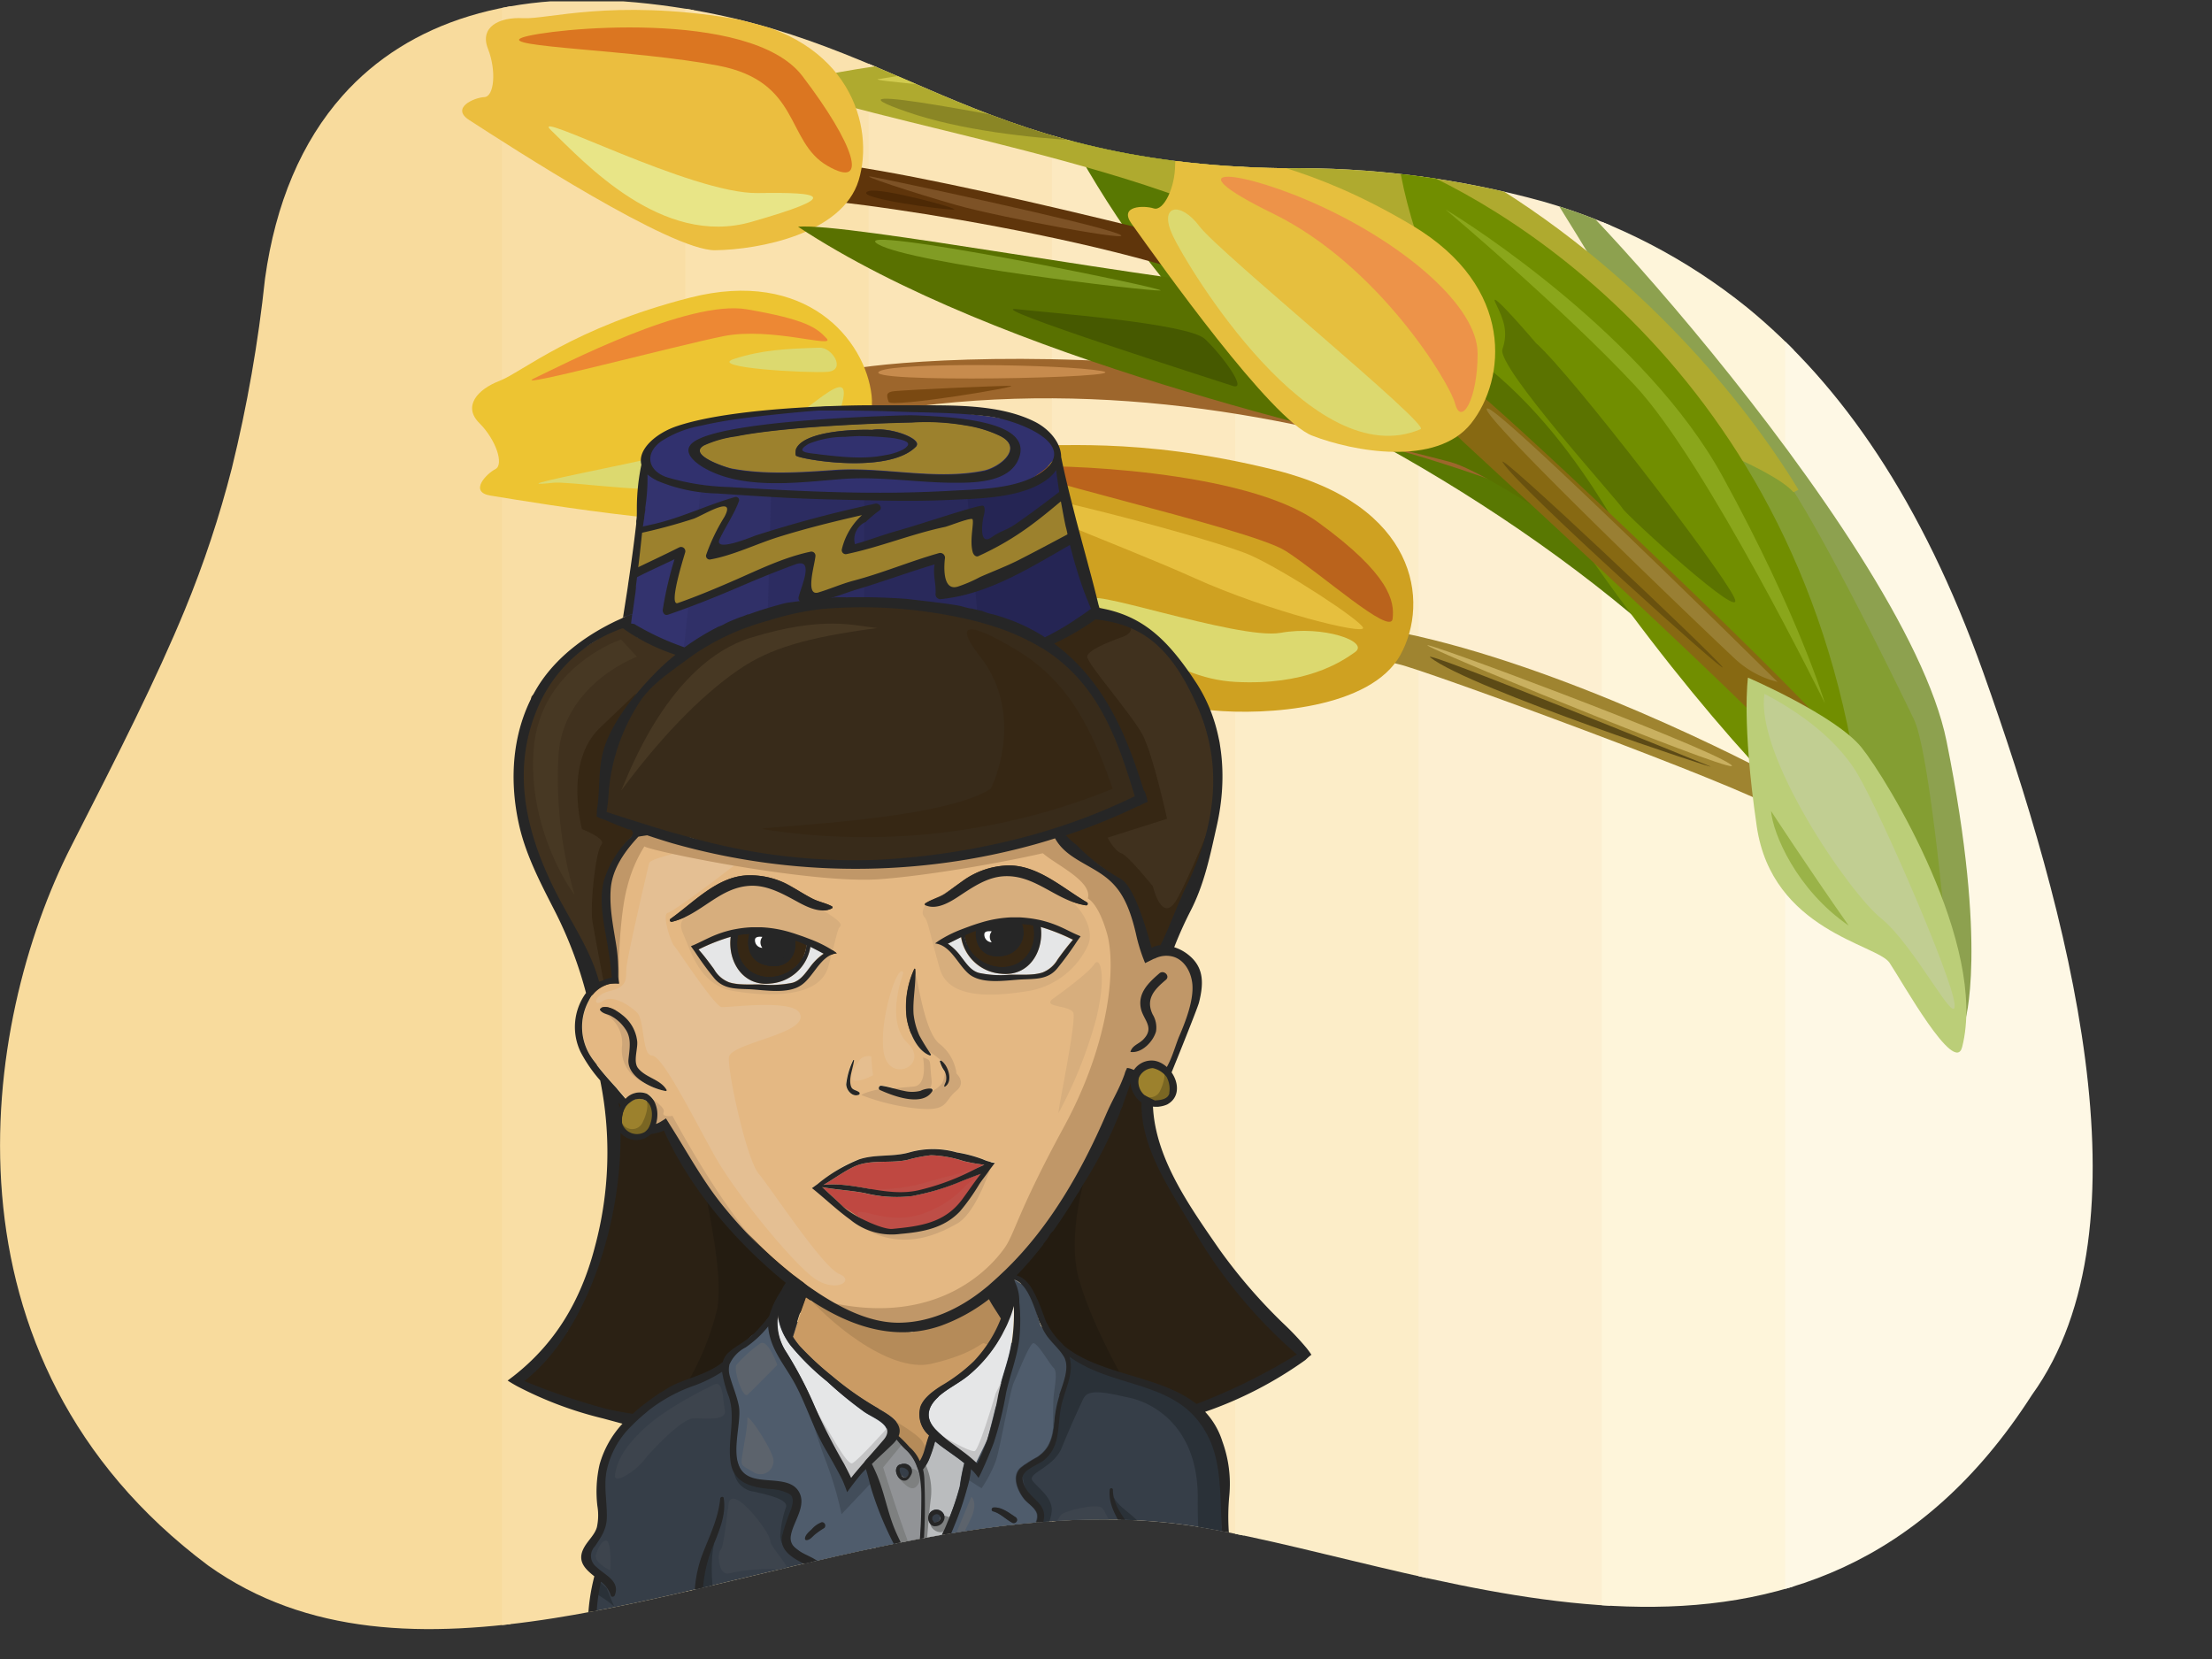 <svg xmlns="http://www.w3.org/2000/svg" viewBox="0 0 320 240">
    <rect x="0" y="0" width="320" height="240" fill="#333333" stroke="none"/>
    <defs>
        <clipPath id="test">
            <path transform="scale(1.8)" d="M163.3,112.12c9.83-13.64,2.9-38.95-3.9-58.06-4.93-13.83-11.42-23.17-19-29.36A46.5,46.5,0,0,0,124,16.19a74.54,74.54,0,0,0-20.86-2.67C77.61,13.14,72.32,2.57,52.16.3,41.2-.94,32.84,1.72,27.53,7.69c-3.27,3.68-5.39,8.63-6.23,14.7a114.29,114.29,0,0,1-2.67,15.25A85.23,85.23,0,0,1,14.86,49C12.55,54.6,9.59,60.44,5.73,68c-7.28,14.27-11.22,41.2,11,57.82,7.91,5.64,17.48,5.86,27.8,4.23,16.71-2.65,35.35-10.14,52-7.3C116.53,126.16,145.49,139.85,163.3,112.12Z"/>
        </clipPath>

        <style>
            .cls-1 {
            fill: #f8db9d;
            }

            .cls-2 {
            fill: #f9dea5;
            }

            .cls-3 {
            fill: #fae2ae;
            }

            .cls-4 {
            fill: #fbe5b7;
            }

            .cls-5 {
            fill: #fce9c0;
            }

            .cls-6 {
            fill: #fcedc8;
            }

            .cls-7 {
            fill: #fdefd1;
            }

            .cls-8 {
            fill: #fef5da;
            }

            .cls-9 {
            fill: #fef8e5;
            }

            .cls-10 {
            fill: #282861;
            }

            .cls-11 {
            fill: #8da14f;
            }

            .cls-12 {
            fill: #849e32;
            }

            .cls-13 {
            fill: #9f8430;
            }

            .cls-14 {
            fill: #597802;
            }

            .cls-15 {
            fill: #cfa121;
            }

            .cls-16 {
            fill: #9d662c;
            }

            .cls-17 {
            fill: #afaa2f;
            }

            .cls-18 {
            fill: #718e00;
            }

            .cls-19 {
            fill: #edc432;
            }

            .cls-20 {
            fill: #5f350b;
            }

            .cls-21 {
            fill: #ebbe3f;
            }

            .cls-22 {
            fill: #597100;
            }

            .cls-23 {
            fill: #876912;
            }

            .cls-24 {
            fill: #bbce78;
            }

            .cls-25 {
            fill: #e6bf3e;
            }

            .cls-26 {
            fill: #997f33;
            }

            .cls-27 {
            fill: #69510e;
            }

            .cls-28 {
            fill: #ed9349;
            }

            .cls-29 {
            fill: #dcd96f;
            }

            .cls-30 {
            fill: #c1ce92;
            }

            .cls-31 {
            fill: #9ab348;
            }

            .cls-32 {
            fill: #8aa61b;
            }

            .cls-33 {
            fill: #5b7300;
            }

            .cls-34 {
            fill: #c9b060;
            }

            .cls-35 {
            fill: #5c4a16;
            }

            .cls-36 {
            fill: #ba631c;
            }

            .cls-37 {
            fill: #c78b4d;
            }

            .cls-38 {
            fill: #7a4912;
            }

            .cls-39 {
            fill: #819c24;
            }

            .cls-40 {
            fill: #465900;
            }

            .cls-41 {
            fill: #ed8834;
            }

            .cls-42 {
            fill: #db7621;
            }

            .cls-43 {
            fill: #e8e587;
            }

            .cls-44 {
            fill: #d1cb4f;
            }

            .cls-45 {
            fill: #8a8625;
            }

            .cls-46 {
            fill: #7d5226;
            }

            .cls-47 {
            fill: #4d2905;
            }

            .cls-48 {
            fill: #40311e;
            }

            .cls-49 {
            fill: #362714;
            }

            .cls-50 {
            fill: #2b2114;
            }

            .cls-51 {
            fill: #241c11;
            }

            .cls-52 {
            fill: #2c2c61;
            }

            .cls-53 {
            fill: #29295b;
            }

            .cls-54 {
            fill: #303068;
            }

            .cls-55 {
            fill: #363e48;
            }

            .cls-56 {
            fill: #31316e;
            }

            .cls-57 {
            fill: #2a3138;
            }

            .cls-58 {
            fill: #ca9b64;
            }

            .cls-59 {
            fill: #4f5c6c;
            }

            .cls-60 {
            fill: #b58b59;
            }

            .cls-61 {
            fill: #9c812d;
            }

            .cls-62 {
            fill: #bf4841;
            }

            .cls-63 {
            fill: #e5e6e7;
            }

            .cls-64 {
            fill: #e4b883;
            }

            .cls-65 {
            fill: #919396;
            }

            .cls-66 {
            fill: #babcbe;
            }

            .cls-67 {
            fill: #7e8080;
            }

            .cls-68 {
            fill: #d7ae7d;
            }

            .cls-69 {
            fill: #382b1a;
            }

            .cls-70 {
            fill: #262626;
            }

            .cls-71 {
            fill: #fff;
            }

            .cls-72 {
            fill: #c09768;
            }

            .cls-73 {
            fill: #cea678;
            }

            .cls-74 {
            fill: #be4e47;
            }

            .cls-75 {
            fill: #7a6623;
            }

            .cls-76 {
            fill: #c4c4c5;
            }

            .cls-77 {
            fill: #424d5a;
            }

            .cls-78 {
            fill: #e4bf93;
            }

            .cls-79 {
            fill: #e5be8f;
            }

            .cls-80 {
            fill: #3d444d;
            }

            .cls-81 {
            fill: #5c636c;
            }

            .cls-82 {
            fill: none;
            }

            .cls-83 {
            fill: #252554;
            }

            .cls-84 {
            fill: #33336e;
            }

            .cls-85 {
            fill: #473823;
            }
        </style>
    </defs>

    <g id="ololo" clip-path="url(#test)">
        <rect class="cls-1" y="0.2" width="73.85" height="240.01"/>
        <rect class="cls-2" x="72.62" y="0.2" width="27.75" height="240.01"/>
        <rect class="cls-3" x="99.14" y="0.2" width="27.75" height="240.01"/>
        <rect class="cls-4" x="125.66" y="0.2" width="27.75" height="240.01"/>
        <rect class="cls-5" x="152.18" y="0.2" width="27.75" height="240.01"/>
        <rect class="cls-6" x="178.69" y="0.2" width="27.75" height="240.01"/>
        <rect class="cls-7" x="205.21" y="0.2" width="27.75" height="240.01"/>
        <rect class="cls-8" x="231.73" y="0.2" width="27.75" height="240.01"/>
        <rect class="cls-9" x="258.25" y="0.2" width="65.75" height="240.01"/>
        <path class="cls-10" d="M109.74,81.93c-3.13,1.09-6.94,4-8.7,4.33-3.13.67-5.23-4.26-8.71-2a16.14,16.14,0,0,1-4.41,2.39c1.61.18,3.21.42,4.78.72a2.9,2.9,0,0,1,1.22-1,2.14,2.14,0,0,1,2-.11,2.4,2.4,0,0,1,1.35,2,2.45,2.45,0,0,1,0,.27c.39.11.8.21,1.18.34l-.68.21.66.12,6.86,3.63,7.15-4.21-.26-1-.52-.07A58.71,58.71,0,0,1,109.74,81.93Z" transform="translate(46 0.2)"/>
        <g>
            <path class="cls-11" d="M238.23,147.68s-26-41.56-34.32-68-21.22-44.5-27.25-54.82,52.87,52,58.94,82.17S238.23,147.68,238.23,147.68Z" transform="translate(46 0.2)"/>
            <path class="cls-12" d="M235.53,135.73c.06-.48-2.4-27.14-4.63-31.82s-17.08-35.06-20.82-37.42a8.26,8.26,0,0,0-7.09-1s3.8,14,4.21,14.54,20.2,44.85,20.2,44.85Z" transform="translate(46 0.2)"/>
            <path class="cls-13" d="M212.22,112.9C207.05,110,180,96.14,156.91,91.36c-2.14-.3-4.41,3.73-.65,4.51s50.49,18,54.44,20.83S212.22,112.9,212.22,112.9Z" transform="translate(46 0.2)"/>
            <path class="cls-14" d="M98.36-.2c6.6,11.37,19.53,46.13,47.79,60.29s64.25,40.19,73.21,65.48c-.08-11.12-30.31-72.24-65.21-85.74S98.36-.2,98.36-.2Z" transform="translate(46 0.2)"/>
            <path class="cls-15" d="M89.48,78.44c6.74,4.89,32.07,23.37,39.88,24.12s22.91-.23,27.22-8,2.34-21.69-18.11-26.76-32.47-3.12-36.7-3.72-8,.53-7,4-.18,7.34-2,7.27S86.5,76.28,89.48,78.44Z" transform="translate(46 0.2)"/>
            <path class="cls-16" d="M215.67,86.92C167.35,44.06,82.57,51.57,76.5,53.36s-1.3,7.33,1.72,6.55C138.52,48.48,198.29,79.39,215,92Z" transform="translate(46 0.2)"/>
            <path class="cls-17" d="M214.18,70.65C204,53.77,158.26-8.85,67.29,11.9c8.49,5,60,12.43,74.06,25.11s65.47,26.61,72.11,34Z" transform="translate(46 0.2)"/>
            <path class="cls-18" d="M223.8,122c1,11.81-61.21-57.93-67.45-98.74C172.65,29.6,218.21,56.52,223.8,122Z" transform="translate(46 0.2)"/>
            <path class="cls-19" d="M25,71.5c7.2,1.18,34.32,5.68,40.17,3.08S81,65,80.09,57s-9.4-18.45-26.27-14.14S29.51,53.65,26.26,54.9s-5.32,3.71-2.92,6.1,3.62,6,2.32,6.67S21.77,71,25,71.5Z" transform="translate(46 0.2)"/>
            <path class="cls-20" d="M72.61,28.81c4.14,0,55.91,7,70.35,18.13,4.44-2.27-2.4-8.64-2.4-8.64S91.07,25.17,73.4,23.35C69.83,26.23,72.61,28.81,72.61,28.81Z" transform="translate(46 0.2)"/>
            <path class="cls-21" d="M21.87,17.16C28,21.12,51.06,36.08,57.46,36S75.87,33.6,78.22,25.89,77,5.22,59.78,2.43s-26.59.19-30.08,0-6.35,1.27-5.11,4.42.92,6.94-.53,7S19.16,15.41,21.87,17.16Z" transform="translate(46 0.2)"/>
            <path class="cls-22" d="M163.68,66.6c-14.23-3.79-65-14.75-94.23-34,7.12-.64,50.51,7.77,75.15,10S182.68,67,188.65,77.14,171.62,68.71,163.68,66.6Z" transform="translate(46 0.2)"/>
            <path class="cls-23" d="M220.3,107.28C215,100.45,179.16,66.45,169.47,58s-11.43-1.41-3.74,5.76,51.78,47.44,54.89,53.2S220.3,107.28,220.3,107.28Z" transform="translate(46 0.2)"/>
            <path class="cls-24" d="M237.86,151.26c-1.07,4.25-8.71-9.5-10.51-12.18s-17-4.63-19.21-19.74-1.27-21.51-1.27-21.51,12.7,5.47,16.44,10.12S241.58,136.53,237.86,151.26Z" transform="translate(46 0.2)"/>
            <path class="cls-25" d="M117.69,32.15c4.25,5.94,20.15,28.35,26.13,30.67s18,4.53,23-1.77,6.47-19.67-8.48-28.61-24.79-9.63-28-11.06S124,20.22,124,23.61s-1.7,6.79-3.09,6.34S115.82,29.53,117.69,32.15Z" transform="translate(46 0.2)"/>
            <path class="cls-26" d="M169.33,58.93c3,1.13,41.82,39.52,41.82,39.52A13.86,13.86,0,0,1,205,95.11C202,92.35,165.59,57.56,169.33,58.93Z" transform="translate(46 0.2)"/>
            <path class="cls-27" d="M171.42,66.74c-1.68-2.64,30.31,27.63,31.74,29.53S173.89,70.61,171.42,66.74Z" transform="translate(46 0.2)"/>
            <path class="cls-28" d="M164.52,58.24c-.83-3.17-11.16-20.11-26.33-27.53s-4.73-6.52,7.24-.92,22.33,14.37,22.33,21.15S165.36,61.43,164.52,58.24Z" transform="translate(46 0.2)"/>
            <path class="cls-29" d="M159.52,61.88c1.43-.62-29.27-25.67-32-29.34s-6-3.16-3.84,1.39S143.89,68.59,159.52,61.88Z" transform="translate(46 0.2)"/>
            <path class="cls-30" d="M209.26,100.18c3.27,1.69,10,5.69,13.49,11.64s13.58,29.23,14,33.17-5.81-8.47-10.59-12.31S207.88,109,209.26,100.18Z" transform="translate(46 0.2)"/>
            <path class="cls-31" d="M210.21,117.13c.26,3.22,3.65,11.36,11.23,16.57C215.47,125.2,210.21,117.13,210.21,117.13Z" transform="translate(46 0.2)"/>
            <path class="cls-32" d="M163.13,30.12c3.54,2.08,29,18.42,40.07,38.6S218,101.54,218,101.54s-17.1-34.82-27.43-45.92S163.13,30.12,163.13,30.12Z" transform="translate(46 0.2)"/>
            <path class="cls-33" d="M176.23,49.46c5.08,4.47,26.65,32.55,28.65,36.77s-15.71-12-16.17-12.9-18.22-20.47-17.36-23,.2-4.24-1-6.71S176.23,49.46,176.23,49.46Z" transform="translate(46 0.2)"/>
            <path class="cls-34" d="M160.57,93.22c-2.2-1.34,39.39,14.17,43.7,17.1S163.31,94.88,160.57,93.22Z" transform="translate(46 0.2)"/>
            <path class="cls-35" d="M160.92,94.91c-1.88-1.48,37.8,14.66,40.42,15.73S166.56,99.38,160.92,94.91Z" transform="translate(46 0.2)"/>
            <path class="cls-36" d="M101.65,67.33c4.78-.41,32.47.37,43,8s11.11,11.53,10.81,14S145.26,82.89,140,79.51,96.26,67.8,101.65,67.33Z" transform="translate(46 0.2)"/>
            <path class="cls-29" d="M112.28,86.93c3.57,3.21,10.48,11,20.49,11.52s15.11-2.77,17.26-4.31-4.62-3.9-10.78-2.79S109.07,84,112.28,86.93Z" transform="translate(46 0.2)"/>
            <path class="cls-25" d="M100,71c3.54,0,30,6.9,35,9.17s15.88,9.37,16.19,10.45-13.56-2.3-24.5-7.24S94.72,70.93,100,71Z" transform="translate(46 0.2)"/>
            <path class="cls-37" d="M81.31,53.47c2.66-1.28,26.27-1,32.05,0S77.46,55.31,81.31,53.47Z" transform="translate(46 0.2)"/>
            <path class="cls-38" d="M83.47,56.38c2.47-.22,14.33-.76,16.64-.76s-17.26,3.24-17.56,2.31S82.09,56.5,83.47,56.38Z" transform="translate(46 0.2)"/>
            <path class="cls-39" d="M81.06,35.15c-5.68-3.28,42.93,6.61,40.78,6.68S85.89,37.93,81.06,35.15Z" transform="translate(46 0.2)"/>
            <path class="cls-40" d="M101.14,44.53c-5.6-.65,28.86,10.32,31.17,11.09s-1.53-4.47-4-6.78S105.09,45,101.14,44.53Z" transform="translate(46 0.2)"/>
            <path class="cls-29" d="M34,69.64c4.27-.45,35,5.64,40.22-7s-1.7-4.44-6.94-1.51S22.46,70.88,34,69.64Z" transform="translate(46 0.2)"/>
            <path class="cls-41" d="M31.24,54.55c4.11-1.95,22.34-11.46,30.82-10s10.08,2.65,11.51,4.19-8-1.69-14.9-.31S27.75,56.21,31.24,54.55Z" transform="translate(46 0.2)"/>
            <path class="cls-29" d="M72.53,50.1c-4.93.15-8.32.33-12.32,1.62s10.72,2.09,13.5,1.87S74.38,50,72.53,50.1Z" transform="translate(46 0.2)"/>
            <path class="cls-42" d="M29.54,5.24c3.48-1.3,33-4.32,40.53,5.55s9.75,16.53,3.64,13-3.8-12.19-15.82-14.5S25.85,6.63,29.54,5.24Z" transform="translate(46 0.2)"/>
            <path class="cls-43" d="M33.7,18.63c4.73,4.54,16,17,29,13.27s10.48-4.32.92-4.17S30.31,15.37,33.7,18.63Z" transform="translate(46 0.2)"/>
            <path class="cls-44" d="M81.06,11.25c6.86-1.05,36.32-7.28,67.59,7.38C134.47,15.56,78.29,11.67,81.06,11.25Z" transform="translate(46 0.2)"/>
            <path class="cls-45" d="M106.74,18.09c4.91.58,14.62,2.69,16.24,2.47s-22.41.7-37.66-4.54S104.17,17.78,106.74,18.09Z" transform="translate(46 0.2)"/>
            <path class="cls-46" d="M80.15,25.37c3.45.64,31.31,6.6,35.52,8.22s-17.1-2.36-23.26-4.11S77.72,24.92,80.15,25.37Z" transform="translate(46 0.2)"/>
            <path class="cls-47" d="M79.73,27.43C81.45,26.91,93,30,92,30.12S76.65,28.34,79.73,27.43Z" transform="translate(46 0.2)"/>
        </g>
        <path class="cls-10" d="M67.52,87.07C65,86,62.81,82.76,60.32,83.59,56.87,84.72,52.75,87.23,49,87a9.3,9.3,0,0,1-3.22-.85c-.11.82-.22,1.63-.34,2.44-.33.11-.65.24-1,.37l-.07.44.83.83,7.54,4.56L56.59,92l2.25-.93A2.14,2.14,0,0,1,57.11,89c0-1.22,1-2.66,2.36-2.43,0,0,0,0,0,0a2,2,0,0,1,2.23,1.23,2.62,2.62,0,0,1-.33,2.26l2.19-.9c-.49-.14-1-.3-1.48-.43A52,52,0,0,1,67.52,87.07Z" transform="translate(46 0.2)"/>
        <g>
            <path class="cls-10" d="M107.68,73.23c-.34-1.8-.63-3.61-.84-5.37v0s0,0,0,0a4.86,4.86,0,0,1-.87,1c-3.57,3.06-10.11,3.1-14.52,3.31-5.63.27-11.27.06-16.9-.06-5.94-.13-10.8-.48-16.73-.87a23.77,23.77,0,0,1-8.46-1.75,7,7,0,0,1-1.63-1h0a27.94,27.94,0,0,1-.32,4.79h.91a13.09,13.09,0,0,1,2,0,17.79,17.79,0,0,1,4.64,1c1.89.7,3.59,2.65,5.54,3,3.38.57,5-1.48,7.73-2.15s4.61-.57,6.87,1.06c4.79,3.47,8.11-1.64,12.82-1.31a6.12,6.12,0,0,1,2.41,1.06c2.88,1.88,5.22.85,7.65-.66,2-1.28,4-1.71,6.14-.34A6.4,6.4,0,0,0,108.21,76C108,75.06,107.85,74.15,107.68,73.23Z" transform="translate(46 0.2)"/>
            <path class="cls-10" d="M106.85,67.84a4.22,4.22,0,0,0,.35-.66A3.52,3.52,0,0,1,106.85,67.84Z" transform="translate(46 0.2)"/>
            <path class="cls-10" d="M107.22,67.14s0,0,0,0l0,0Z" transform="translate(46 0.2)"/>
        </g>
        <polygon class="cls-48" points="86.23 145.68 83.1 135.73 77.17 122.84 74.77 111.75 76.9 100.75 83.1 94.62 90.64 89.78 92.14 92.14 98.79 95.01 151.15 93.12 158.56 89.05 166.22 91.63 170.99 96.68 176.4 107.25 176.4 115.82 173.87 125.2 170.26 134.11 168.42 138.75 122.4 152.25 86.23 145.68"/>
        <path class="cls-49" d="M41.28,141.6s-1.15-6-1.56-8.44S40.19,122.86,41,122s-2.8-2.25-2.8-2.25-2.67-9.63,2.57-14.64l5.23-5-4.24,9.22-1,8,5.4,2.59-2,2.15L41.55,128s.48,7.85.82,8.12.65,5.72.65,5.72Z" transform="translate(46 0.2)"/>
        <path class="cls-49" d="M120.77,128s-3.48-4.35-4.54-4.75-2-2.27-2-2.27l8.6-2.73s-2-9.25-3.55-12.17-7.93-10.17-8-11.27S116.23,92,116.23,92s2.8-.83.43-2.43-2.61-.48-3.4-.73-4.45,2.31-4.45,2.31l-3.36,2.22,7.41,7.42,3.79,6.9,1.75,7.38-2.48,2.53-9.07,3,5,3.54s4.82,4.25,5.11,4.76,2.66,9.11,2.66,9.11l3.26-.65,3.77-9.37,2.84-9.74s-3.61,8.82-5.23,11.64S121.4,130.38,120.77,128Z" transform="translate(46 0.2)"/>
        <polygon class="cls-50" points="89.81 159.76 94.02 162.69 96.07 162.62 112.41 172.28 118.38 186.75 102.89 205.55 91.42 205.64 82.11 202.76 74.77 199.74 82.04 192.63 86.23 182.7 88.94 172.92 87.75 161.95 87.93 156.69 89.81 159.76"/>
        <path class="cls-50" d="M99.88,184.19s6.4-8.34,6.77-8.39,7.17-12.52,7.17-12.52l3.14-7.89,1.05,1.09.95,1.91.93,1.3s.86,3.5.88,4.2,3.49,8.93,3.49,8.93l4.81,7.32s6.69,9.08,7.09,9.3,6.53,6.19,6.53,6.19l-3.78,2.21-11.22,5.63-2.43-.55-4.33-2.25-5.24-2L110.18,197l-3.52-3-2.34-5.18-1.69-3.13Z" transform="translate(46 0.2)"/>
        <path class="cls-51" d="M111.26,169.06s-3,9.08-1.22,15.61,6.49,14.69,6.49,14.69l-8.5-3.73L104.37,191,103,185.82l-2.63-1.37,3.14-4.32,5.3-7.31Z" transform="translate(46 0.2)"/>
        <path class="cls-51" d="M56,171.43c-.24.61,2.87,12.59,1.71,17.92a40,40,0,0,1-4.27,10.49,41.07,41.07,0,0,1,4.87-2c.46,0,2.27-2.73,2.27-2.73l4-3.35,1.21-2.83,2.21-4-8.45-8.57Z" transform="translate(46 0.2)"/>
        <path class="cls-10" d="M105.65,77.35c-2.52-.68-3.44-3.49-7-.89-1.53,1.12-3.79,3-5.92,2.29a16.38,16.38,0,0,1-3.18-1.61c-3.69-2.14-6,.39-8.82,1.77a5.31,5.31,0,0,1-5.43-.81C72.36,76,69.41,76,66,77.43a13,13,0,0,1-3.23,1.18c-3.18.31-4.68-1.43-7.41-2.68a13.38,13.38,0,0,0-8.22-1.19c-.12.77-.22,1.52-.29,2.21-.27,2.54-.56,5.08-.89,7.62a8.29,8.29,0,0,0,6,.55c2.92-.88,7.15-3.69,10.28-2.84A8.79,8.79,0,0,1,65,84.19c4.59,3.63,7.82,2,11.41-.5,2.26-1.55,3.88-2,6.31-.63s4.84,2.85,7.83.89a7.2,7.2,0,0,1,2.54-1.33,5.88,5.88,0,0,1,4.14,1c3.49,2.09,6.16.73,8.83-1.48a7.45,7.45,0,0,1,3.3-1.36c-.31-1.09-.59-2.2-.85-3.32A7.77,7.77,0,0,1,105.65,77.35Zm-49.11,2.1a2.37,2.37,0,0,1-2.49,1.73,2.64,2.64,0,0,1-1.8-3.45c.4-.9,1.43-.89,2.3-.61a2.52,2.52,0,0,1,1.58.81A1.67,1.67,0,0,1,56.54,79.45Zm15,3.36c-1.59.33-3.49-.74-3-2.56a3.45,3.45,0,0,1,.4-.86,1,1,0,0,1,.54-.64,1.47,1.47,0,0,1,1.73-.41,2.16,2.16,0,0,1,2,.89A2.47,2.47,0,0,1,71.5,82.81Zm16-1a2.24,2.24,0,0,1-2.29-.14,1.85,1.85,0,0,1-.66-1.13c-.39-.5.23-1.58.6-1.9a2.37,2.37,0,0,1,2.53-.34A1.91,1.91,0,0,1,87.5,81.77ZM100,82.84c-1.32.07-2.93-1-2.63-2.46a2.62,2.62,0,0,1,2.9-2,1.83,1.83,0,0,1,2.17,1.74A2.65,2.65,0,0,1,100,82.84Z" transform="translate(46 0.2)"/>
        <polygon class="cls-52" points="110.81 71.61 125.31 71.95 125.31 87.38 115.45 87.93 109.6 89.36 110.81 71.61"/>
        <polygon class="cls-53" points="125 72.04 125 87.38 141.76 88.98 140.12 71.61 125 72.04"/>
        <polygon class="cls-54" points="111.56 71.26 111.06 88.92 98.88 94.35 100.88 70.64 111.56 71.26"/>
        <path class="cls-55" d="M116.56,198.76c-2.44-.3-4.9-.67-6.83-2.28a1.37,1.37,0,0,1-.42-.64.5.5,0,0,1-.27-.18.43.43,0,0,1-.62-.34l-.06-.17-.76-.36L65,190.6l-.53,1.33L62.74,193l-1.87,1.75-1.41,1.37-.36,1.18-8.58,3.76-6.11,5.33-2.83,4.7-.53,7.05-.18,3.15L38.21,225l2,2,.26,1.29-.88,6.21.63,5.71h91.19c-.78-4.8.37-7.13.27-9.83-.23-6.49-.21-12.43-.51-16.36-.16-2-1.75-7.16-3.33-9.14C126.79,203.49,118.78,199,116.56,198.76Z" transform="translate(46 0.2)"/>
        <polygon class="cls-56" points="153.02 66.03 152.47 64.16 148.44 61.02 136.54 59.38 119.57 58.8 106.29 60.08 96.63 62.42 93.4 65.36 93.85 67.99 98.37 70.08 116.83 71.75 138.04 71.75 148.44 70.07 153.02 66.03"/>
        <path class="cls-57" d="M121.12,225a55.86,55.86,0,0,1,.28,5.83,41.18,41.18,0,0,1-1.33,6.26,16.55,16.55,0,0,1-1.67,3.16s-3.91,0-3.91,0l.59-1.93,3.36-5.32.32-4.18-.39-3.81Z" transform="translate(46 0.2)"/>
        <path class="cls-58" d="M85.64,209.22a5.48,5.48,0,0,1,1.47,2,6.6,6.6,0,0,0,.63-1.43c.2-.66.4-1.5.71-2.29a4,4,0,0,1-1.25-4.16c.46-1.33,1.85-2.3,3-3a24.59,24.59,0,0,0,4.7-3.53,18.79,18.79,0,0,0,3.94-6.2c-.56-.94-1.19-1.82-1.72-2.8a25.58,25.58,0,0,1-6.93,3.83c-7,2.45-13.8-.16-19.59-4.16-.29.85-.62,1.7-.88,2.51-.35,1.05-.65,2.15-1,3.22a12,12,0,0,0,1,1.36,43.54,43.54,0,0,0,4.67,4.33,45.14,45.14,0,0,0,6.77,4.74c1.57.9,3.63,2.11,2.86,3.91A18.43,18.43,0,0,1,85.64,209.22Z" transform="translate(46 0.2)"/>
        <path class="cls-59" d="M65.71,191a15.11,15.11,0,0,0-1.77,1.34L59.45,196l-.73,1.86,1.81,5.36-.48,6.36,1.47,3.95s3.42.88,3.6.94,3.58,1.4,3.58,1.4l.31,3-1.31,3.8,4.56,3.52,5.31,5.17,5.66,8.85h7.42l-1.81-5.83-5.49-12.12-2.54-6.85-1.35-3.91-1.6,1.61-1.24,1.23L74,208.67l-3.48-7.74-4.08-7.35Z" transform="translate(46 0.2)"/>
        <path class="cls-60" d="M70.79,187.23c2.24,2.91,11.62,11.36,18,9.85s7.24-3.25,7.62-2.94,1.06,0,1.06,0l1.83-3.54-1.83-3.95-5.2,3.61-6.35,2.27-4.8-1-9.32-4.31Z" transform="translate(46 0.2)"/>
        <path class="cls-61" d="M47.4,159a1.93,1.93,0,0,0-2.09.11l-.36.27a2.86,2.86,0,0,0-.68.92,4,4,0,0,0-.28,2,2.27,2.27,0,0,0,3.25,1.24,2,2,0,0,0,.63-.67q.08-.15.15-.33C48.48,161.48,48.5,159.69,47.4,159Z" transform="translate(46 0.2)"/>
        <path class="cls-62" d="M85.68,172.86a19.11,19.11,0,0,1-6.61-.46c-2-.39-4.14-.49-6.17-.85,1,.85,2.23,2,3,2.78,1.43,1.39,5.74,3.39,7.16,3.25,4-.39,7.57-.85,10.11-4.29.88-1.19,1.73-2.47,2.65-3.69-.94.37-1.88.71-2.77,1.07A33,33,0,0,1,85.68,172.86Z" transform="translate(46 0.2)"/>
        <path class="cls-62" d="M88.68,166.92a21.63,21.63,0,0,0-3.39.67c-2.62.58-5.43-.15-7.9,1.06-1.47.73-2.82,1.73-4.25,2.56,4.55-.48,9,1.84,13.65.8a33.82,33.82,0,0,0,7.12-2.5c.8-.38,1.63-.83,2.49-1.21a27.66,27.66,0,0,1-3-.52A16.43,16.43,0,0,0,88.68,166.92Z" transform="translate(46 0.2)"/>
        <path class="cls-63" d="M106.23,230.29c1,0,2,0,3,.08l-.76-.89c-.59-.72-1.81-2.64-2.93-2.49-1.41.19-2.22,1.88-3,3.3C103.75,230.21,105.08,230.26,106.23,230.29Z" transform="translate(46 0.2)"/>
        <path class="cls-64" d="M117.79,135c-1.53-3.06-2.76-7.07-5.75-8.84a13.49,13.49,0,0,1-5.4-5.06,10.31,10.31,0,0,1-.62-1.34,102.47,102.47,0,0,1-25.18,4.43c-10.58.56-20.45-1.29-30.19-4.06h0c-.46.11-.94.22-1.41.29s-1,.15-1.43.22l-.16,0h0c-.43.07-.85.13-1.27.21-2,2.14-3.77,4.56-4,7.58s.45,5.69.87,8.52a26.14,26.14,0,0,1,.24,3.75c0,.16,0,.3,0,.46,0,.32,0,.62.08.94a6,6,0,0,0-1,0,3.14,3.14,0,0,0-.74.15,4.48,4.48,0,0,0-2.61,2.31,7.89,7.89,0,0,0,.35,8.17c1.46,2.19,3.34,4,5,6l.14-.13a2.74,2.74,0,0,1,2.93-.59,2.82,2.82,0,0,1,1.29,1.57,4.24,4.24,0,0,1,.25,1.33,4.51,4.51,0,0,1-.2,1.47,3.92,3.92,0,0,0,.66-.31c.26-.16.52-.34.78-.49l.62,1c2.56,4.1,4.83,8.37,8,12.1a63.75,63.75,0,0,0,9.73,9.56l.47.35c.24.18.48.37.72.54l.25.18L71,186c3.71,2.59,8.14,5.12,12.69,5.19,4.76.08,9.1-2,12.71-4.94l.49-.39c.15-.15.32-.3.48-.44.52-.44,1-.92,1.52-1.39l.73-.68c6.27-6.24,11.7-13.84,14.28-22.19,3.5-11.29,5.78-2.85,8.91-5.72,1.09-1,3.94-12,4.26-13.44C125.18,134.61,120.07,139.59,117.79,135ZM88.52,152.49c-1.94-.74-3-3.44-3.35-5.31A13.07,13.07,0,0,1,86.24,140a.07.07,0,0,1,.14,0c.13,2.16-.39,4.32-.25,6.49a11.23,11.23,0,0,0,.84,3.1,28.51,28.51,0,0,0,1.69,2.7C88.72,152.39,88.62,152.53,88.52,152.49Zm.35,5.15c-1.38,2.36-5.75.69-7.58-.18-.29-.14-.17-.68.17-.64,1.12.15,2.19.55,3.3.76a5,5,0,0,0,2.39,0,3.36,3.36,0,0,1,1.51-.34A.24.24,0,0,1,88.87,157.64Zm-11.59-.36c.32.26.72.28,1,.55a.21.21,0,0,1-.08.35c-1,.37-1.82-.7-1.82-1.56a10.76,10.76,0,0,1,1-3.44c0-.06.13-.05.12,0-.11.91-.45,1.78-.53,2.68C76.94,156.32,76.89,157,77.28,157.28Zm-27,.35c-2.06-.36-5.62-2.09-5.37-4.6.16-1.5.48-3.08-.49-4.43a5.82,5.82,0,0,0-2.17-1.89c-.54-.25-1-.27-1.41-.7a.23.23,0,0,1,0-.34c.9-.6,2.43.35,3.13.94a5.54,5.54,0,0,1,2.17,3.82c.08,1.11-.6,2.92.11,3.87,1.09,1.44,3.2,1.6,4.12,3.15A.12.12,0,0,1,50.28,157.63ZM51,132.72c3.33-2.35,6.72-6.12,11.12-6.29a11.9,11.9,0,0,1,6.18,1.51c1.08.62,2.12,1.3,3.22,1.86.91.47,1.92.63,2.82,1.11a.17.17,0,0,1,0,.3c-1.56.8-3.52-.16-4.94-.93-2.08-1.13-4.33-2.42-6.78-2.34-4.56.16-7.21,4.21-11.43,5.21A.24.24,0,0,1,51,132.72ZM69.9,142.3c-2,1.37-5.34.71-7.53.61-1.93-.08-3.69,0-5-1.54a41.55,41.55,0,0,1-2.86-3.93c-.19-.25-.37-.51-.55-.76l.51-.21c.82-.37,1.62-.79,2.45-1.16a15.62,15.62,0,0,1,3-1c.39-.08.77-.15,1.16-.21a17.43,17.43,0,0,1,1.76-.16c.21,0,.43,0,.64,0l.6,0a17.06,17.06,0,0,1,4.3.73l.46.14,1.32.45.56.21.56.21a18.36,18.36,0,0,1,3.14,1.56c.23.15.44.31.64.47a2.6,2.6,0,0,0-1.11.36C72.32,139,71.37,141.27,69.9,142.3Zm27.71,26.11c-.17.23-.34.44-.5.67-.49.66-1,1.31-1.44,2A30.08,30.08,0,0,1,92.89,175c-2.31,2.42-5.36,3-8.6,3.25A9.31,9.31,0,0,1,77,176.18c-1.76-1.31-3.48-2.87-5.18-4.26l-.34-.27.82-.59c1.87-1.35,3.88-2.91,6-3.57,2.35-.74,4.85-.27,7.24-1a12.54,12.54,0,0,1,6.9,0,20.52,20.52,0,0,1,3.77,1,5.18,5.18,0,0,0,1.07.36l.13,0,.53.1Zm-7-13.68a4.37,4.37,0,0,1-.68-1.41.11.11,0,0,1,.16-.11c1,.62,1.82,3,.57,3.78,0,0-.1,0-.09-.08,0-.31.23-.59.27-.9A2.15,2.15,0,0,0,90.65,154.73ZM109.82,136a43.19,43.19,0,0,1-2.87,3.91c-1.35,1.55-3.11,1.47-5,1.56-2.18.09-5.57.74-7.52-.62-1.48-1-2.42-3.32-4-4.22a2.91,2.91,0,0,0-1.11-.37,6.14,6.14,0,0,1,.64-.46A17.66,17.66,0,0,1,93,134.27l.56-.22.56-.21c.43-.16.88-.3,1.32-.44l.46-.14a17.38,17.38,0,0,1,4.29-.74h.61l.64,0c.59,0,1.17.09,1.75.17.39.06.78.13,1.16.21a15.43,15.43,0,0,1,3,1c.83.35,1.63.78,2.46,1.14l.5.22C110.19,135.51,110,135.76,109.82,136Zm1.28-5.25c-4.29-.63-7.28-4.46-11.83-4.22-2.47.12-4.59,1.59-6.56,2.9-1.35.89-3.22,2-4.85,1.34a.18.18,0,0,1,0-.3c.86-.54,1.85-.8,2.72-1.34,1-.66,2-1.42,3-2.12a11.82,11.82,0,0,1,6-2c4.4-.2,8.1,3.27,11.63,5.32A.25.25,0,0,1,111.1,130.78Z" transform="translate(46 0.2)"/>
        <path class="cls-65" d="M87,213a7.73,7.73,0,0,0-.31-1.07,6,6,0,0,0-1.47-2.29,11.88,11.88,0,0,1-1.48-1.61,4.75,4.75,0,0,1-.58.67c-1,1-2,1.89-3,2.86.23.44.43.88.61,1.29,1.11,2.52,1.57,5.25,2.56,7.81.88,2.27,2.21,4.4,3.23,6.61l.24.53c0-1,.08-2.08.16-3.11a81.68,81.68,0,0,0,.37-8.84A17.41,17.41,0,0,0,87,213Zm-1.19.16c-.16.32-.42.73-.81.8-.72.14-1.22-.59-1.34-1.2a1.07,1.07,0,0,1,.22-.91.69.69,0,0,1,.42-.22c.09,0,.17-.09.26-.07l0,0a.1.1,0,0,1,.08,0,1.12,1.12,0,0,1,1.08.44A1,1,0,0,1,85.77,213.19Z" transform="translate(46 0.2)"/>
        <path class="cls-63" d="M89.33,206.59l.49.48c1.09,1,2.33,1.83,3.5,2.73a18.76,18.76,0,0,1,2,1.68,32.51,32.51,0,0,0,1.38-3.26,51.18,51.18,0,0,0,1.66-6.67c.51-2.38,1.44-4.67,1.88-7.06a27.56,27.56,0,0,0,.38-5.8,14,14,0,0,1-.68,2c-.15.38-.31.74-.48,1.09s-.35.71-.51,1a20.08,20.08,0,0,1-4.63,5.82c-1.41,1.22-3.15,2-4.54,3.23s-2,2.89-.7,4.44C89.16,206.4,89.24,206.5,89.33,206.59Z" transform="translate(46 0.2)"/>
        <path class="cls-63" d="M78.94,204a56.07,56.07,0,0,1-5.33-4.4,36.35,36.35,0,0,1-5.33-5.27,10.19,10.19,0,0,1-.6-.91,8.54,8.54,0,0,1-1.12-3c0-.17,0-.34-.07-.52a7.82,7.82,0,0,0,1,5.13,56.22,56.22,0,0,1,4.28,8.08,85.07,85.07,0,0,0,4.29,8.4c.31.61.68,1.3,1,2,.14-.18.28-.37.44-.56L79,211.36l.6-.69c.74-.83,1.46-1.66,2.25-2.58C83.58,206,80.28,205,78.94,204Z" transform="translate(46 0.2)"/>
        <path class="cls-66" d="M92.84,214.8a30,30,0,0,1,.64-3.33c-.88-.72-1.86-1.38-2.87-2.11-.44-.31-.9-.66-1.35-1.05l-.12.36a19.85,19.85,0,0,1-.83,2.39,6.46,6.46,0,0,1-.83,1.33,6.77,6.77,0,0,1,.19,1.33,86.13,86.13,0,0,1-.12,9.64c-.06,1.26-.09,2.54-.13,3.81v.24c1.17-2.47,2.62-4.81,3.65-7.37A38.43,38.43,0,0,0,92.84,214.8Zm-3.5,5.79a.78.78,0,0,1-.75-.34c0-.05-.08,0-.08-.11a1.32,1.32,0,0,1-.23-.63,1.21,1.21,0,0,1,.47-1.08,1.19,1.19,0,0,1,1.9.89A1.37,1.37,0,0,1,89.34,220.59Z" transform="translate(46 0.2)"/>
        <path class="cls-67" d="M84,213.56c.28.28,1.61,2.15,2.51,1.34s.85-2.48-.64-2.65C85.06,212.81,84,213.56,84,213.56Z" transform="translate(46 0.2)"/>
        <path class="cls-67" d="M88.59,220.25c.07.84,1.3,1.5,1.92,1.08s.87-2.05.87-2.05l-.94-.28Z" transform="translate(46 0.2)"/>
        <path class="cls-59" d="M105.34,193a10.54,10.54,0,0,1-1.25-2.57c-.56-1.48-1.55-5-3.45-5.52,0,.1.07.21.1.32a6.34,6.34,0,0,1,.63,2.89,26.47,26.47,0,0,1,0,5.34c-.32,2.68-1.33,5.17-1.91,7.79a50.49,50.49,0,0,1-1.79,7.25c-.49,1.29-1,2.58-1.6,3.84-.2.42-.39.83-.6,1.23a8.36,8.36,0,0,0-.75-.92l-.34-.34a12.94,12.94,0,0,1-.57,2.77,40.35,40.35,0,0,1-1.77,5.24,54.8,54.8,0,0,1-4.64,9.09l0,0q.89,2,1.68,4.08c.39,1,.76,2.06,1.13,3.1,1.28-1.3,2.52-2.64,3.68-4.08,2.33-2.89,4.31-6,6.8-8.75,1-1.11,3.5-3.17,3.31-4.79-.12-1-1.35-1.64-1.93-2.38-.91-1.18-1.81-3.27-.45-4.49a17.45,17.45,0,0,1,2.38-1.52c1.78-1.15,2.27-2.85,2.41-4.85a17.13,17.13,0,0,1,.78-4.12c.52-1.6,1.56-3.95.62-5.56C107.17,194.91,106.12,194.08,105.34,193Zm-4.24,26.8a.37.37,0,0,1-.13.2.47.47,0,0,1-.57.07c-.92-.49-1.68-1.35-2.73-1.62-.33-.08-.24-.53.08-.56,1.13-.09,2.24.79,3.13,1.38A.48.48,0,0,1,101.1,219.79Z" transform="translate(46 0.2)"/>
        <path class="cls-68" d="M75.56,133.8c-.51.53-.46,1.4-1.76,5.92S65,144,60.08,143.16s-6.18-5.91-7.1-7.92-.57-2.39,1.84-4.16,5.77-2.85,6.39-3.44,4.23.26,6.18,0c1.08-.15,4.07,3,4.07,3S76.25,133.07,75.56,133.8Z" transform="translate(46 0.2)"/>
        <polygon class="cls-69" points="86.74 117.53 87.55 108.87 91.28 102.24 100.33 93.73 106.25 90.3 115.42 88.2 125.78 87.38 138.26 88.5 151.32 93.02 158.63 100.6 163.32 109.13 164.83 115.82 145.57 122.66 126.31 125.2 109.22 123.87 93.78 120.36 86.74 117.53"/>
        <path class="cls-68" d="M87.77,132.51c.5.53.88,2.92,2.19,7.44s7.91,4,12.86,3.21a11.69,11.69,0,0,0,8.56-6.57c.91-2-.46-5-2.87-6.8s-5.77-2.85-6.4-3.44-4.25-.42-6.17,0-8.08,4.45-8.08,4.45S87.07,131.78,87.77,132.51Z" transform="translate(46 0.2)"/>
        <polygon class="cls-70" points="139.53 134.71 144.63 133.36 150.04 133.65 150.25 135.28 148.75 138.75 145.88 140.5 142.17 139.62 140.09 137.58 139.29 134.71 139.53 134.71"/>
        <path class="cls-63" d="M104.56,133.9c.46,3.47-1.68,7.24-5.79,6.76A6.32,6.32,0,0,1,93,135.37c-.64.32-1.28.65-1.93.95a8,8,0,0,1,1.94,1.91c.7.89,1.4,2,2.59,2.32a14.89,14.89,0,0,0,4.32.27c1.52-.07,3.38.14,4.85-.33a4.33,4.33,0,0,0,2.18-1.87c.73-1,1.47-2,2.25-2.87l-.06,0A29,29,0,0,0,104.56,133.9Z" transform="translate(46 0.2)"/>
        <path class="cls-49" d="M98.77,139.71c3.59.11,5.41-3,4.73-6.05a11.46,11.46,0,0,0-1.56-.19h-.09a3.41,3.41,0,0,1-2.11,4.47c-1.64.49-3.41.2-4.2-1.44a4,4,0,0,1-.31-2.06l-.31.1c-.44.16-.87.35-1.31.56a4.64,4.64,0,0,0,1.24,2.78A5.79,5.79,0,0,0,98.77,139.71Z" transform="translate(46 0.2)"/>
        <path class="cls-70" d="M64.76,138.56a2.53,2.53,0,0,0,3.5-1.36,3.81,3.81,0,0,0,.2-1.54,17.35,17.35,0,0,0-5.06-.78,4.59,4.59,0,0,0-.25.63A2.48,2.48,0,0,0,64.76,138.56Z" transform="translate(46 0.2)"/>
        <path class="cls-70" d="M99.51,137.14a2.48,2.48,0,0,0,1.61-3,3.27,3.27,0,0,0-.25-.64,17.69,17.69,0,0,0-5.05.79,3.8,3.8,0,0,0,.19,1.54A2.54,2.54,0,0,0,99.51,137.14Z" transform="translate(46 0.2)"/>
        <path class="cls-71" d="M97.47,134.54a1.24,1.24,0,0,0,0,1.57,1.09,1.09,0,0,1-1.06-1.24C96.5,134.37,97.47,134.54,97.47,134.54Z" transform="translate(46 0.2)"/>
        <polygon class="cls-70" points="116.6 136.14 111.5 134.79 106.08 135.08 105.88 136.71 107.38 140.17 110.25 141.93 113.96 141.05 116.04 139.01 116.83 136.14 116.6 136.14"/>
        <path class="cls-71" d="M64.29,135.34a1.26,1.26,0,0,0,0,1.58,1.09,1.09,0,0,1-1.06-1.24C63.32,135.17,64.29,135.34,64.29,135.34Z" transform="translate(46 0.2)"/>
        <path class="cls-72" d="M121.87,156c-1.1,1.12-4.26-1.62-4.26-1.62-2.58,8.13-6.78,16.54-14.55,26.23S84.12,196.16,73.15,188c14.94,3.73,23.1-3.38,26.14-7.61,1.55-2.17,1.76-4.93,8.64-17.6s7.46-23.6,6.22-27.93-2.65-5-2.78-5.1c.77-2.69-5.72-5.34-6.86-6.92a9.34,9.34,0,0,1-.59-.94c-.23-.4-.46-.53-.71-1,0,0,.66,1.9.48.61-33,7.81-49.31-.75-49.89-.52a15.8,15.8,0,0,1-2.58.81,16,16,0,0,1-4,.45,20.29,20.29,0,0,0-2.48,5.86c-1.06,3.84-1.32,11.38-1.22,13.77l-2.24-10.27.9-5.2L45,122.18l1.15-2s28.91,9.64,61,.45l9.23,6.88s3.51,7.77,3.87,10.68c.14,1.06,2.19-2.41,6,1.53C128.68,142.29,124.11,153.77,121.87,156Z" transform="translate(46 0.2)"/>
        <path class="cls-73" d="M97.28,168.86c-.65,1.71-2.42,6.65-4.9,8s-10.45,5.93-18.27-3.67c4.65,2.94,6.59,4.37,6.59,4.37l2.71.32,3.44-.32,3.8-1.62L93,174.76l1.77-3Z" transform="translate(46 0.2)"/>
        <path class="cls-73" d="M90.67,153.73c1.12.81,3.54,2.34,1.65,3.9s-1,3-5.84,2.51a31.33,31.33,0,0,1-7.79-1.89c-.47-.07,2.13-1,3.07-.85s3.62,1.11,3.94,1.11a22,22,0,0,0,2.63-.67,4,4,0,0,0,2-1.38A5.43,5.43,0,0,0,90.67,153.73Z" transform="translate(46 0.2)"/>
        <path class="cls-73" d="M86.41,140.56c.48,1.54,1.4,8.71,3.55,10.28a6.59,6.59,0,0,1,2.42,4.26l-2-1.66a11.19,11.19,0,0,0-2.65-1.88c-.7-.11-2.12-3.25-2.07-4.65S86.41,140.56,86.41,140.56Z" transform="translate(46 0.2)"/>
        <path class="cls-73" d="M84,157.84c1.62-.12,5.09.9,4.76-1.87s.12-2.77-1.23-3.2c0,0,.78,4.06-1.38,4.22-2.87.23-4.42.41-4.42.41Z" transform="translate(46 0.2)"/>
        <path class="cls-63" d="M65.5,142.09c-4.1.47-6.25-3.3-5.79-6.76a28.41,28.41,0,0,0-4.62,1.82l-.05,0c.78.9,1.52,1.85,2.25,2.86a4.25,4.25,0,0,0,2.18,1.87c1.46.47,3.32.26,4.85.33a15.27,15.27,0,0,0,4.32-.26c1.19-.31,1.89-1.43,2.59-2.33a8.13,8.13,0,0,1,1.93-1.91c-.64-.3-1.29-.63-1.92-1A6.35,6.35,0,0,1,65.5,142.09Z" transform="translate(46 0.2)"/>
        <path class="cls-49" d="M65.5,141.14a5.74,5.74,0,0,0,3.92-1.84,4.56,4.56,0,0,0,1.24-2.78c-.43-.2-.87-.39-1.31-.55l-.31-.11a3.83,3.83,0,0,1-.31,2.07c-.78,1.63-2.55,1.92-4.19,1.44-2.06-.61-2.64-2.69-2.12-4.48h-.08a13.46,13.46,0,0,0-1.57.19C60.1,138.1,61.92,141.24,65.5,141.14Z" transform="translate(46 0.2)"/>
        <path class="cls-68" d="M106.44,144.2c.49-.35,5-3.58,5.85-4.9s1.85,1.58.26,8a63.51,63.51,0,0,1-5.39,13.46c-.35.61,2.67-13.43,2.09-14.5S104.52,145.54,106.44,144.2Z" transform="translate(46 0.2)"/>
        <path class="cls-74" d="M79,175.17c1.39.22,4.9,1.63,8.91.06s5.17-3.46,6.54-4.55a10.8,10.8,0,0,0,1.91-1.82l-1.91,3.42-2.12,2.79-1.72,1.21s-3.24,1.31-3.52,1.31H80.7S76.1,174.7,79,175.17Z" transform="translate(46 0.2)"/>
        <path class="cls-74" d="M79.93,171.82a26.41,26.41,0,0,0,6.55-.57c2.83-.74,4-1.15,5.13-1.38S97,168.21,97,168.21s-1.64,1.64-2.18,1.38-3.69,1.48-3.69,1.48L86,172.81H81.5Z" transform="translate(46 0.2)"/>
        <path class="cls-75" d="M44,162.26a1.65,1.65,0,0,0,2.92,0c.71-1.35,1.21-3.53,0-3.7a2.73,2.73,0,0,1,1.77,1.64v1.68l-.34,1.72-1.67.93-2-.93-1.31-.66Z" transform="translate(46 0.2)"/>
        <path class="cls-73" d="M41.31,146.35A4.87,4.87,0,0,1,44,151a5,5,0,0,0,3.21,5.38c2.28,1-1.61-2.25-1.56-2.51s.25-4.56,0-4.85-1.69-2.62-2.3-2.71A15.81,15.81,0,0,0,41.31,146.35Z" transform="translate(46 0.2)"/>
        <path class="cls-73" d="M48,158.39c.5.59,2.29,1.59,2,2.34s1.29.5,1.29.5,6.56,12.42,12.57,18.89c-.59.29-4.43-3.79-4.43-3.79s-6.1-8-6.2-8.12-3.18-5.69-3.18-5.69l-1.75.76L49,161a10.42,10.42,0,0,1-.93-1.8A3.74,3.74,0,0,0,48,158.39Z" transform="translate(46 0.2)"/>
        <path class="cls-76" d="M72,203.79c1.65,2.44,4.48,8.06,5.3,7.69s5.08-5.14,5.25-5.31.3,1.15.36,1.48-2.6,2.77-2.6,2.77L77.87,214l-1.31.66-2.33-5.44-2.86-5.44Z" transform="translate(46 0.2)"/>
        <path class="cls-76" d="M88,205.93c1.6,1.4,6.38,4,7,3.79s2.68-7.17,3-8.21,3.22-5.55,3-5.87-2,5.4-2,5.69-.72,3.7-1.12,4.08-.61,3.26-.84,3.44a41.35,41.35,0,0,0-1.65,3.93L90,208.31Z" transform="translate(46 0.2)"/>
        <path class="cls-60" d="M83.6,205.45c.64.37,3.31,2,3.82,2.86a14.93,14.93,0,0,1,.91,1.82l-.91,1.43-.94-.8-2.39-2.2-.74-.94Z" transform="translate(46 0.2)"/>
        <path class="cls-77" d="M94.14,213.92,96,215.1a18.82,18.82,0,0,0,2.08-4c.63-1.91,2-10,2.58-11.29s2.18-5.41,2.77-5.68,2.39,3,3,3.56.13,2.71,0,4.07-.06,4.73-.08,4.9,1-4.46,1-4.46l1.23-3.67-.67-3.42s-3.3-3.38-3.38-3.54-.9-3.28-1-3.55-.89-2.73-1.26-2.46-2.16-.9-2.16-.9.17,1.74.23,2,.71,3.3.71,3.3l-.1,2.35-.37,3.48-.81,3.58L98,203.49,96.86,208,95,211.82l-.89-.57-.66,1.85Z" transform="translate(46 0.2)"/>
        <path class="cls-77" d="M80.33,214l-4.59,4.85a51.38,51.38,0,0,0-2.36-7.92,87.34,87.34,0,0,1-2.89-9.38s3.11,7,3,7.17,3.28,5.59,3.28,5.59L79,211.76l.93,1Z" transform="translate(46 0.2)"/>
        <path class="cls-67" d="M84.69,208.51l-2.93,3.57s1.75,5.52,2.62,8,2.63,7.4,2.63,7.37v1.27s-3.37-5.8-3.41-5.89-2.52-6.68-2.52-6.68l-1.52-4.55a25.29,25.29,0,0,1,2.32-2.33,16,16,0,0,0,1.8-2.19l-.08.89Z" transform="translate(46 0.2)"/>
        <path class="cls-67" d="M87.93,211.75a9.06,9.06,0,0,1,.74,4.72c-.33,2.55-.74,8.46-.74,8.46s.08,2.4.08,2.48a10.19,10.19,0,0,1-1.23.86l.7-4.62-.06-4.79-.32-5,.18-1.81Z" transform="translate(46 0.2)"/>
        <path class="cls-55" d="M89.11,219a.86.86,0,0,0-.27.32,2.92,2.92,0,0,0,0,.36,1.3,1.3,0,0,1,.21.31.28.28,0,0,0,.26.06c.29-.06.71-.28.7-.63A.57.57,0,0,0,89.11,219Z" transform="translate(46 0.2)"/>
        <path class="cls-55" d="M84.68,212.09a2.36,2.36,0,0,0-.25,0l0,0a.26.26,0,0,0-.16.11.61.61,0,0,0,0,.46c0,.32.24.82.62.88a.68.68,0,0,0,.57-.35.63.63,0,0,0-.07-.8A1.12,1.12,0,0,0,84.68,212.09Z" transform="translate(46 0.2)"/>
        <path class="cls-57" d="M109.73,196.48a1.37,1.37,0,0,1-.42-.64.54.54,0,0,1-.27-.18.44.44,0,0,1-.63-.34,1.13,1.13,0,0,0-.23-.48l-.25.28s.58,2.95.68,3.42a16.77,16.77,0,0,1-.68,3l-1.21,2.86-.59,4.08-1.89,2.63-2.16.67-.12,1.76a17.86,17.86,0,0,0,.51,2.19c.08,0,2.47,3.11,2.47,3.11l-1.85,3.21-4.15,4.55-5.46,7.6-3,3.5.2,2.47h1.82s-.62-2.12,0-2.73,6.28-7.17,9-10.48,4.43-6.48,4.64-8.49-2-3.41-2.78-4.48,3.1-1.9,4.25-4.77,4.81-11.29,5.59-11.11A6.88,6.88,0,0,1,109.73,196.48Z" transform="translate(46 0.2)"/>
        <path class="cls-57" d="M121.12,225c-1-5.74-4.78-6.18-6-8.6V218l3.09,4.88.59,5.93.11,3.51.71-2.62C120,227.06,120.7,227.58,121.12,225Z" transform="translate(46 0.2)"/>
        <path class="cls-57" d="M57.33,223c-.77,3.06-.53,10.83,2.66,13.58s4.69,3.58,6.42,3.58h-7l-2.49-2-2.4-5.27.4-5.53,1.49-3.64Z" transform="translate(46 0.2)"/>
        <path class="cls-57" d="M60.2,212.78a3.28,3.28,0,0,0,2.83,2.8c2.15.49,5.07,1.15,4.67,2.28a14.74,14.74,0,0,0-.79,3.72,2.62,2.62,0,0,0,.35,1.74,15.39,15.39,0,0,0,1.43,1.27c1.81,1.46,4.7,3.72,6,5.78,1.81,2.83,5.63,9.83,5.63,9.83h2.9l-3.15-4.91-2.92-4.91L72.9,227l-4.44-3.74-.57-1.11L69,218.86l.64-2.51-1.77-.77-.62-.91-2.14-.17Z" transform="translate(46 0.2)"/>
        <path class="cls-57" d="M40.22,230.37s2.93,1.61,3.09,2.57-1.55-3.4-1.55-3.4L40,227.93Z" transform="translate(46 0.2)"/>
        <path class="cls-57" d="M54.75,230.37c0,.51-.31,9.82-2.9,9.82h6.93L56,236Z" transform="translate(46 0.2)"/>
        <path class="cls-78" d="M60.63,123.32A1.34,1.34,0,0,1,60.2,125c-.92.76-8.72,6.68-9.6,6.86s.45,4.26.9,4.73,5.88,8.81,6.89,8.9,10.11-1.16,11.26.83c1.73,3-10,4.32-10.2,6.44S62,167.52,63.76,169.6,73,183.12,75.41,184.1s-.58,2.84-3.69.57-11.27-12.16-14.39-17.76-7.47-14.36-9-14.41-1-5.16-2.23-6.28-3.51-2.56-4.9-1.6-1.48-.84,1.05-1.46,2.31-1.73,2.36-3.21,3.1-14.47,3.29-15.26,5.36-1.68,7.66-2.57C56.34,121.81,60.46,122.23,60.63,123.32Z" transform="translate(46 0.2)"/>
        <path class="cls-79" d="M84.69,140.56s-2.73,6.9.6,10.13-2.73,6-3.46,1.3S84,138.71,84.69,140.56Z" transform="translate(46 0.2)"/>
        <path class="cls-79" d="M78.37,153.14s-1.76,2.38-1,2.88,2.94-.67,2.94-.67a20.3,20.3,0,0,1-.25-2.59C80.17,152.44,78.8,152.51,78.37,153.14Z" transform="translate(46 0.2)"/>
        <path class="cls-72" d="M47.24,122.26c1.38.78,24.23,5.44,34,4.73s26-4,27-4.73a2.75,2.75,0,0,0-.89-1.8l-13.71,3.05L79.79,125l-15.31-1.2L51.4,121l-3.76.48Z" transform="translate(46 0.2)"/>
        <path class="cls-80" d="M57.33,200.09c-1.34.64-7,3.4-10.21,6.43s-3.83,4.88-4.15,6.57,3-.5,4.15-2,5.49-6,7.11-6.09,4.93.47,4.63-1.18S58.62,199.47,57.33,200.09Z" transform="translate(46 0.2)"/>
        <path class="cls-81" d="M60.53,197.26A19.28,19.28,0,0,1,64,194.14c1.1-.68,2.45,3.12,2.45,3.12s-3.6,3.66-4.3,4.3S60.08,197.94,60.53,197.26Z" transform="translate(46 0.2)"/>
        <path class="cls-81" d="M61.28,211.24c0-.89.94-5.11.83-6.2s3,3.51,3.66,5.46A1.89,1.89,0,0,1,63,212.78C61.76,212,61.26,211.91,61.28,211.24Z" transform="translate(46 0.2)"/>
        <path class="cls-81" d="M88.84,229.71c.53-.89,5.57-13.1,5.65-13.31s1,.83,0,3-5.65,11.05-5.65,11.05S88.33,230.59,88.84,229.71Z" transform="translate(46 0.2)"/>
        <path class="cls-80" d="M40.23,224.67s.54-1.95,1.42-2,.64,4.32.64,4.32S39.77,225.79,40.23,224.67Z" transform="translate(46 0.2)"/>
        <path class="cls-80" d="M59.45,217.12c-.14.45-.69,6.53-1.2,6.88s-.39,3.79,1.21,3.41,5.64-.94,7.8-.43-1.84-3.21-1.84-4.32S60.22,214.68,59.45,217.12Z" transform="translate(46 0.2)"/>
        <path class="cls-80" d="M104.94,224.35c2.17-.23,10.4.46,11.4,1.05s-2.19-6.75-2.9-7.45-5.52.38-6,1.06S103.87,224.46,104.94,224.35Z" transform="translate(46 0.2)"/>
        <path class="cls-57" d="M110.77,202.05c.73-1.47,3.73-.68,6.79,0s9.8,4,9.71,14.55,1.58,10.17,2,11.67-.61,5.18-.79,6.32a44.22,44.22,0,0,0,.26,5.61h2.7v-8.14l.72-4.4-1.52-6.94.25-8.46-2.85-8-5.12-2.64-8.37-3.72-3.69-.59L110,200Z" transform="translate(46 0.2)"/>
        <path class="cls-82" d="M78.94,204a56.07,56.07,0,0,1-5.33-4.4,36.35,36.35,0,0,1-5.33-5.27,10.19,10.19,0,0,1-.6-.91,8.54,8.54,0,0,1-1.12-3c0-.17,0-.34-.07-.52a7.82,7.82,0,0,0,1,5.13,56.22,56.22,0,0,1,4.28,8.08,85.07,85.07,0,0,0,4.29,8.4c.31.61.68,1.3,1,2,.14-.18.28-.37.44-.56L79,211.36l.6-.69c.74-.83,1.46-1.66,2.25-2.58C83.58,206,80.28,205,78.94,204Z" transform="translate(46 0.2)"/>
        <path class="cls-82" d="M99,192.82a20.08,20.08,0,0,1-4.63,5.82c-1.41,1.22-3.15,2-4.54,3.23s-2,2.89-.7,4.44c.08.09.16.19.25.28s.33.32.49.47c1.09,1,2.33,1.84,3.5,2.73a20.17,20.17,0,0,1,2,1.69,33.53,33.53,0,0,0,1.38-3.26,51.18,51.18,0,0,0,1.66-6.67c.51-2.38,1.44-4.67,1.88-7.06a27.66,27.66,0,0,0,.38-5.81,13.7,13.7,0,0,1-.68,2c-.15.38-.31.74-.48,1.09S99.11,192.5,99,192.82Z" transform="translate(46 0.2)"/>
        <path class="cls-82" d="M69.67,194.56a42.54,42.54,0,0,0,4.67,4.33,45.14,45.14,0,0,0,6.77,4.74c1.57.9,3.63,2.12,2.86,3.92a17.3,17.3,0,0,1,1.67,1.67,5.48,5.48,0,0,1,1.47,2,6.6,6.6,0,0,0,.63-1.43c.2-.66.4-1.5.71-2.29a4,4,0,0,1-1.25-4.16c.46-1.32,1.85-2.3,3-3a24.59,24.59,0,0,0,4.7-3.53,18.79,18.79,0,0,0,3.94-6.2c-.56-.94-1.19-1.82-1.72-2.8a25.49,25.49,0,0,1-6.94,3.83c-7,2.45-13.79-.16-19.58-4.16-.29.85-.62,1.7-.89,2.51-.34,1.05-.64,2.15-1,3.22A12,12,0,0,0,69.67,194.56Z" transform="translate(46 0.2)"/>
        <path class="cls-82" d="M47.4,159a1.93,1.93,0,0,0-2.09.11l-.36.27a2.86,2.86,0,0,0-.68.92,4,4,0,0,0-.28,2,2.27,2.27,0,0,0,3.25,1.24,2,2,0,0,0,.63-.67q.08-.15.15-.33C48.48,161.48,48.5,159.69,47.4,159Z" transform="translate(46 0.2)"/>
        <path class="cls-82" d="M68,191.93c.28-1,.63-1.9.92-2.79s.47-1.54.7-2.33c-.45-.32-.88-.65-1.32-1-.28.54-.6,1.08-.91,1.63a4.79,4.79,0,0,0-.13,1.71A9.47,9.47,0,0,0,68,191.93Z" transform="translate(46 0.2)"/>
        <path class="cls-82" d="M99.25,189.44a7.18,7.18,0,0,0,.52-3.91q-.85.81-1.77,1.56A11.59,11.59,0,0,0,99,189Z" transform="translate(46 0.2)"/>
        <path class="cls-82" d="M41,181.75c-2,6.34-5.61,13.47-11.11,17.78a95.83,95.83,0,0,0,11.76,4c1.29.31,2.6.54,3.92.74.47-.43,1-.85,1.47-1.25.86-.65,1.72-1.29,2.62-1.87a5.72,5.72,0,0,0,.76-.47l.5-.3v0a13.43,13.43,0,0,1,1.27-.6c2.2-.89,4.54-1.47,6.39-3a2.86,2.86,0,0,1,.94-1.46c1.12-1,2.6-1.63,3.63-2.71a29.73,29.73,0,0,0,2.16-2.51,12.29,12.29,0,0,1,1.76-3.72,6.41,6.41,0,0,1,.64-1.11c-.66-.54-1.31-1.08-1.94-1.63-6.33-5.53-12.22-12.62-15.7-20.41l-.2.11a9.15,9.15,0,0,1-1.69.42,3,3,0,0,1-4.37-.19A58.74,58.74,0,0,1,41,181.75Z" transform="translate(46 0.2)"/>
        <path class="cls-83" d="M93.93,71.43l1.46,17.19,9.4,4.31,7.68-4.79s-4.57-14.38-4.26-14.64-1.12-7-1.12-7l-3.89,3.2-5.4,1.38Z" transform="translate(46 0.2)"/>
        <path class="cls-82" d="M105.15,92A37.87,37.87,0,0,0,110,89.24a46.24,46.24,0,0,0-8.52.72,24.32,24.32,0,0,1,3.33,1.75Z" transform="translate(46 0.2)"/>
        <path class="cls-82" d="M43.81,159.67l-.3-.36c0,.25.07.51.1.77A3.11,3.11,0,0,1,43.81,159.67Z" transform="translate(46 0.2)"/>
        <path class="cls-82" d="M107.6,202.86c-.49,1.95-.33,4-.94,5.78,6.09-1.78,12.39-2.89,18.4-5l.43-.16c-4.7-3.79-11.67-3.66-16.8-7.44C109.41,198.27,108.21,200.45,107.6,202.86Z" transform="translate(46 0.2)"/>
        <path class="cls-82" d="M107.23,201.64c.52-1.6,1.56-3.95.62-5.56-.68-1.17-1.73-2-2.51-3.09a10.36,10.36,0,0,1-1.25-2.57c-.56-1.48-1.55-5-3.45-5.52a3,3,0,0,1,.1.32,6.34,6.34,0,0,1,.63,2.89,26.47,26.47,0,0,1,0,5.34c-.32,2.69-1.33,5.17-1.91,7.8a50.36,50.36,0,0,1-1.79,7.24c-.49,1.29-1,2.58-1.6,3.84q-.28.63-.6,1.23a9.41,9.41,0,0,0-.75-.92l-.34-.34a13.58,13.58,0,0,1-.56,2.77,41.42,41.42,0,0,1-1.78,5.24,54.8,54.8,0,0,1-4.64,9.09l0,0c.59,1.35,1.16,2.71,1.68,4.08.39,1,.76,2.07,1.14,3.11,1.27-1.31,2.51-2.65,3.67-4.09,2.33-2.89,4.31-6,6.8-8.75,1-1.11,3.51-3.17,3.31-4.79-.12-1-1.35-1.64-1.93-2.38-.91-1.18-1.81-3.27-.45-4.49a17.45,17.45,0,0,1,2.38-1.52l.28-.21c-.54.06-1.09.14-1.63.19-.38,0-.4-.52-.09-.63,1-.37,2-.7,3-1a7.6,7.6,0,0,0,.83-3.19A16.64,16.64,0,0,1,107.23,201.64Z" transform="translate(46 0.2)"/>
        <path class="cls-82" d="M44.58,90.93a.68.68,0,0,1-.59-.27,20.74,20.74,0,0,0-12,11c-4,8.84-2.14,17.69,1.92,26.13,2.5,5.18,5.45,9.06,6.71,14,.23-.08.45-.15.67-.24a.52.52,0,0,0,.18-.1,5.64,5.64,0,0,1,1-.25c-.15-1.66-.4-3.32-.67-5-.48-2.89-1.24-6.12-.5-9a14.81,14.81,0,0,1,3.5-5.91.54.54,0,0,1-.2.1l-.11.08a.61.61,0,0,1-.25.06c-.12.35-.31.66-.8.64l-.07,0c-.33.32-.72.57-1.06.87a7.52,7.52,0,0,1-2.94,1.71.52.52,0,0,1-.57-.77A9.9,9.9,0,0,1,41,122a19.13,19.13,0,0,1,1.37-1.34.58.58,0,0,1,.57-.24.45.45,0,0,1,.61-.14s0,0,0,0a.52.52,0,0,1,.55-.23.49.49,0,0,1,.48-.36h.07s.07,0,.11,0h.09l0,0c-1.21-.46-2.41-.94-3.59-1.46l0,.06a.38.38,0,0,0-.15-.09,4.22,4.22,0,0,1-.89-.41c0-.3,0-.6.05-.9h0c.5-3,.09-6.23,1.11-9.18,1.32-3.84,4.26-7.49,7.26-10.58a32.52,32.52,0,0,1,3-2.72A28.45,28.45,0,0,1,44.58,90.93Z" transform="translate(46 0.2)"/>
        <path class="cls-82" d="M59.13,89.92c-4.86-.74-9.45-.89-13.53.23a38.83,38.83,0,0,0,7.28,3.38A35.17,35.17,0,0,1,59.13,89.92Z" transform="translate(46 0.2)"/>
        <path class="cls-82" d="M87,213a7.73,7.73,0,0,0-.31-1.07,6,6,0,0,0-1.47-2.29,11.88,11.88,0,0,1-1.48-1.61,4.75,4.75,0,0,1-.58.67c-1,1-2,1.89-3,2.86.23.44.43.88.61,1.29,1.11,2.52,1.57,5.25,2.56,7.81.88,2.27,2.21,4.4,3.23,6.61l.24.53c0-1,.08-2.08.16-3.11a81.68,81.68,0,0,0,.37-8.84A17.41,17.41,0,0,0,87,213Z" transform="translate(46 0.2)"/>
        <path class="cls-82" d="M112.62,89.78l-.14-.36a37.29,37.29,0,0,1-6,3.5c7.4,5.49,10.57,13.5,13,21.33l.08,0a8.24,8.24,0,0,1,.46,1.56,6.63,6.63,0,0,0-1.31.64l0-.06a88.5,88.5,0,0,1-10.51,4.26,8.1,8.1,0,0,0,1.13,1.42c2.15,2.06,5.25,2.93,7.26,5.17,2.51,2.79,3.44,7.55,4.4,11.21,1.49-3.46,2.81-6.64,4.7-10.57,4.06-8.44,5.37-17.29,1.4-26.12-3.54-7.91-7.45-11.26-13.7-12.2C113.47,90.07,112.87,90.31,112.62,89.78Z" transform="translate(46 0.2)"/>
        <path class="cls-82" d="M104.79,93.68c-9.4,3.92-20.48,4.74-30.2,4.56-7.45-.13-14-.79-21.1-3.2-2.46,1.82-5.63,3.9-7.25,6.51a28,28,0,0,0-4.36,12.59,31.56,31.56,0,0,1-.33,3.17q2.91,1,5.8,1.85l.91-.15a22.77,22.77,0,0,0,3.55-.8c2.14-.69,4-1.85,6.07-2.66s4.31-1.29,6-2.58c2.16-1.62,1.25-3.91,2.59-5.87.52-.75,1.19-1.35,1.77-2a2.43,2.43,0,0,0,.58-2.3l.15-.13a9.81,9.81,0,0,1,1.4-.9l.09,0a65.13,65.13,0,0,0,7.91,3.82c4.81,2,9.93,4.2,15.14,4.91a34.49,34.49,0,0,0,7.6.18l1-.09.45-.06a7.5,7.5,0,0,1,1.31,1.27l-.1,0a1.83,1.83,0,0,1,.13.16c.22.28.43.57.62.86,1.32,1.93,1.92,4.39,3,6.55A86.52,86.52,0,0,0,118,115C115.38,106.19,112.51,98.57,104.79,93.68Z" transform="translate(46 0.2)"/>
        <path class="cls-82" d="M92.84,214.8a30,30,0,0,1,.64-3.33c-.88-.72-1.86-1.38-2.87-2.11-.44-.31-.9-.66-1.35-1.05l-.12.36a19.85,19.85,0,0,1-.83,2.39,6.46,6.46,0,0,1-.83,1.33,6.77,6.77,0,0,1,.19,1.33,86.13,86.13,0,0,1-.12,9.64c-.06,1.26-.09,2.54-.13,3.81v.24c1.17-2.47,2.62-4.81,3.65-7.37A38.43,38.43,0,0,0,92.84,214.8Z" transform="translate(46 0.2)"/>
        <path class="cls-61" d="M98.62,62.82a17.48,17.48,0,0,0-5-1.51,33.13,33.13,0,0,0-7.77-.42c-.14,0-17.1.36-25.38,2a16.42,16.42,0,0,0-4.64,1.3c-2.51,1.39,3.22,3.24,4,3.38,4.93.92,9.94.56,14.91.21,7-.49,14.53,1.51,21.47.11C98.52,67.47,102.24,64.61,98.62,62.82ZM86.54,64.38c-4,4.12-16.83,1.86-17.34,1.34-.13-.13-.09-.77,0-.94.89-2.31,7-2.91,11-2.79,2.21-.36,5.75.75,6.4,1.77A.51.51,0,0,1,86.54,64.38Z" transform="translate(46 0.2)"/>
        <path class="cls-56" d="M97.1,60.06c-4.76-.6-8.31-.53-13.52-.72-3.49-.13-7.71-.17-11.22-.15-3.61.27-9.37.86-13,1.42-1.34.22-2.67.47-4,.78a15.48,15.48,0,0,0-5.75,2.26c-2.48,1.81-1.88,4.29.83,5.17a34.54,34.54,0,0,0,8.8,1.4c11,.66,21.15,1.18,32.17.55,4.1-.23,9.79-.22,13.29-2.74C110.29,64,101.12,60.57,97.1,60.06ZM101.42,66c-1.26,3.59-6.26,3.68-9.24,3.67-5.34,0-10.65-.91-16-.57-6.3.41-14.45,1.73-20.27-1.54-1.24-.7-3.52-2.39-1.61-3.79,4.62-3.37,31.35-3.87,31.43-3.87C92,60.07,103.27,60.68,101.42,66Z" transform="translate(46 0.2)"/>
        <path class="cls-56" d="M83.33,63.14a47.55,47.55,0,0,0-5.1-.3c-.66,0-1.33,0-2,.11A13.73,13.73,0,0,0,71,64c-2.29,1.27.11,1.28,1.41,1.43,3.13.37,6.55.77,9.66.11a8.21,8.21,0,0,0,2.53-.8C86.44,63.69,84.49,63.38,83.33,63.14Z" transform="translate(46 0.2)"/>
        <path class="cls-10" d="M107.44,66.32a3,3,0,0,1-.22.82h0A3,3,0,0,0,107.44,66.32Z" transform="translate(46 0.2)"/>
        <path class="cls-10" d="M47.38,73.35q.46-.07.93-.12H47.4S47.39,73.31,47.38,73.35Z" transform="translate(46 0.2)"/>
        <path class="cls-10" d="M47.29,68h0s0,.08.08.11S47.32,68,47.29,68Z" transform="translate(46 0.2)"/>
        <polygon class="cls-84" points="101.33 71.2 98.88 94.35 90.42 90.47 93.4 67.71 96.85 69.88 100.78 70.39 101.33 71.2"/>
        <path class="cls-49" d="M64.48,119.77c-2.49-.39,25.29-1,32.84-5.86,1.31-2.62,4.31-11.63-1.51-19.1-3.7-4.75-2.11-5.35,5-1.13s10.75,10.33,14.16,20.23A95.16,95.16,0,0,1,64.48,119.77Z" transform="translate(46 0.2)"/>
        <path class="cls-85" d="M43.86,114.18c1-2.17,6.83-18.47,18.81-22.14,10.49-3.22,14.92-1.72,18.24-1.38C70.66,92,65.38,93.62,61,96.59S50.64,105,43.86,114.18Z" transform="translate(46 0.2)"/>
        <path class="cls-61" d="M46.13,76.59l6.24-1.48,7.23-2.7.28,1.4-1,1.56-1.53,3.35.65.75,6.29-2,14.24-3.56.88.18s-1.62,1.65-1.56,1.67-1.16,2.87-1.16,2.87l.84.54L81.78,78,95,74.64l.19,2-.16,3,2.9-1.18,10.23-7.47,1.22,6.3-7.42,4-9.31,4.21H89.81l-.06-3.3.37-1.89-2.74,1L72.19,86.29a8.94,8.94,0,0,1-1.35-.73c0-.09.32-4.9.32-4.9l-2.71.4L50.75,88l0-2.37,1.22-4.54,0-1-2.28,1.21-4.09,1.5Z" transform="translate(46 0.2)"/>
        <path class="cls-85" d="M43.86,92.32l2.28,2.49S35.58,98.69,34.8,108.93a59.91,59.91,0,0,0,2.3,20.23c.15.44-6.85-9-5.89-21S43.86,92.32,43.86,92.32Z" transform="translate(46 0.2)"/>
        <g>
            <path class="cls-70" d="M84.62,211.58a.1.1,0,0,0-.08,0l0,0c-.09,0-.17.07-.26.07a.69.69,0,0,0-.42.22,1.07,1.07,0,0,0-.22.91c.12.61.62,1.34,1.34,1.2.39-.07.65-.48.81-.8A1,1,0,0,0,85.7,212,1.12,1.12,0,0,0,84.62,211.58Zm.75,1.63c-.09.17-.35.39-.56.35-.38-.06-.57-.56-.63-.88a.66.66,0,0,1,0-.46.24.24,0,0,1,.15-.11l0,0a1.14,1.14,0,0,1,.25,0,1.08,1.08,0,0,1,.64.31A.62.62,0,0,1,85.37,213.21Z" transform="translate(46 0.2)"/>
            <path class="cls-70" d="M88.75,218.43a1.22,1.22,0,0,0-.47,1.08,1.32,1.32,0,0,0,.23.63c0,.07.06.06.08.11a.76.76,0,0,0,.75.34,1.37,1.37,0,0,0,1.31-1.27A1.19,1.19,0,0,0,88.75,218.43Zm.59,1.6a.28.28,0,0,1-.26-.06,1.69,1.69,0,0,0-.21-.31,2.92,2.92,0,0,1,0-.36.77.77,0,0,1,.27-.32.57.57,0,0,1,.93.42C90.05,219.75,89.63,220,89.34,220Z" transform="translate(46 0.2)"/>
            <path class="cls-70" d="M51.2,133.15c4.23-1,6.87-5.05,11.42-5.21,2.47-.08,4.71,1.21,6.79,2.34,1.41.77,3.38,1.73,4.94.93a.17.17,0,0,0,0-.3c-.9-.48-1.91-.64-2.82-1.11-1.11-.57-2.14-1.24-3.22-1.85a11.72,11.72,0,0,0-6.18-1.52c-4.4.17-7.78,3.94-11.12,6.29A.24.24,0,0,0,51.2,133.15Z" transform="translate(46 0.2)"/>
            <path class="cls-70" d="M92.71,129.46c2-1.31,4.09-2.78,6.56-2.9,4.55-.23,7.53,3.59,11.83,4.22a.24.24,0,0,0,.15-.45c-3.53-2.06-7.23-5.53-11.63-5.32a11.72,11.72,0,0,0-6,2c-1,.7-2,1.46-3,2.12-.88.55-1.86.8-2.72,1.35a.17.17,0,0,0,0,.29C89.5,131.46,91.37,130.35,92.71,129.46Z" transform="translate(46 0.2)"/>
            <path class="cls-70" d="M97.26,167.88a5.29,5.29,0,0,1-1.06-.36,19.61,19.61,0,0,0-3.77-1,12.58,12.58,0,0,0-6.91,0c-2.39.68-4.88.22-7.24,1a22.83,22.83,0,0,0-6,3.57l-.82.59.34.27c1.7,1.39,3.41,3,5.17,4.27a9.44,9.44,0,0,0,7.32,2.08c3.24-.28,6.28-.83,8.59-3.26a30.05,30.05,0,0,0,2.79-3.93c.46-.69,1-1.34,1.44-2l.5-.66.31-.41-.53-.09Zm-4.05,5.41c-2.54,3.44-6.07,3.9-10.11,4.29-1.42.14-5.74-1.86-7.16-3.25-.81-.79-2.07-1.93-3-2.79,2,.37,4.13.47,6.17.86a19.11,19.11,0,0,0,6.61.46,33.57,33.57,0,0,0,7.41-2.19c.89-.36,1.83-.7,2.77-1.07C94.94,170.82,94.09,172.1,93.21,173.29Zm.7-3.78a34.39,34.39,0,0,1-7.12,2.5c-4.61,1-9.1-1.28-13.65-.8,1.43-.83,2.78-1.83,4.25-2.56,2.47-1.22,5.28-.48,7.9-1.06a21.63,21.63,0,0,1,3.39-.67,16.76,16.76,0,0,1,4.72.85,25.45,25.45,0,0,0,3,.53C95.54,168.68,94.71,169.13,93.91,169.51Z" transform="translate(46 0.2)"/>
            <path class="cls-70" d="M78.22,158.18a.22.22,0,0,0,.09-.35c-.31-.27-.71-.29-1-.55s-.34-.95-.3-1.4c.08-.9.42-1.78.54-2.68,0-.07-.11-.08-.13,0a10.61,10.61,0,0,0-1,3.43C76.4,157.47,77.28,158.55,78.22,158.18Z" transform="translate(46 0.2)"/>
            <path class="cls-70" d="M88.88,157.64a.25.25,0,0,0-.22-.37,3.36,3.36,0,0,0-1.51.34,5.08,5.08,0,0,1-2.39,0c-1.11-.21-2.17-.6-3.3-.75-.33,0-.46.48-.17.62C83.12,158.32,87.48,160,88.88,157.64Z" transform="translate(46 0.2)"/>
            <path class="cls-70" d="M90.7,157c1.25-.75.45-3.16-.56-3.77-.07,0-.19,0-.18.1a4.38,4.38,0,0,0,.68,1.41,2.08,2.08,0,0,1,.24,1.27c0,.32-.23.59-.28.91A.07.07,0,0,0,90.7,157Z" transform="translate(46 0.2)"/>
            <path class="cls-70" d="M88.51,152.49a.13.13,0,0,0,.15-.19A29.84,29.84,0,0,1,87,149.6a10.57,10.57,0,0,1-.84-3.1c-.14-2.17.38-4.33.25-6.49a.07.07,0,0,0-.14,0,13,13,0,0,0-1.07,7.18C85.49,149,86.58,151.76,88.51,152.49Z" transform="translate(46 0.2)"/>
            <path class="cls-70" d="M107.41,133.89a15.93,15.93,0,0,0-3-1c-.38-.08-.77-.15-1.16-.21-.58-.08-1.16-.14-1.75-.17l-.64,0h-.6a17.46,17.46,0,0,0-4.3.74l-.46.14q-.67.21-1.32.45l-.57.21-.55.21a18,18,0,0,0-3.14,1.56c-.23.15-.44.3-.65.46a3,3,0,0,1,1.12.37c1.62.9,2.56,3.18,4,4.22,2,1.37,5.34.71,7.52.62,1.93-.09,3.69,0,5-1.55a46.35,46.35,0,0,0,2.87-3.92c.18-.26.36-.52.55-.77l-.51-.22C109,134.68,108.23,134.25,107.41,133.89Zm-6.54-.44a2.84,2.84,0,0,1,.25.64,2.48,2.48,0,0,1-1.61,3,2.54,2.54,0,0,1-3.5-1.36,3.8,3.8,0,0,1-.19-1.54A17.69,17.69,0,0,1,100.87,133.45Zm-6,1.09.31-.1a4,4,0,0,0,.31,2.06c.79,1.64,2.56,1.93,4.2,1.44a3.41,3.41,0,0,0,2.11-4.47h.09a11.46,11.46,0,0,1,1.56.19c.68,3-1.14,6.15-4.73,6.05a5.79,5.79,0,0,1-3.92-1.83,4.7,4.7,0,0,1-1.24-2.79C94.05,134.89,94.48,134.7,94.92,134.54ZM107,138.62a4.33,4.33,0,0,1-2.18,1.87c-1.47.47-3.32.26-4.85.33a14.89,14.89,0,0,1-4.32-.27c-1.19-.3-1.89-1.43-2.59-2.32a7.81,7.81,0,0,0-1.94-1.91c.65-.3,1.29-.63,1.93-.95a6.32,6.32,0,0,0,5.73,5.29c4.11.48,6.25-3.29,5.79-6.76a29,29,0,0,1,4.62,1.82l.06,0C108.46,136.65,107.72,137.6,107,138.62Z" transform="translate(46 0.2)"/>
            <path class="cls-70" d="M71.26,135.69l-.55-.21-.56-.21-1.32-.45-.46-.14a17.46,17.46,0,0,0-4.3-.74h-.61l-.64,0a17,17,0,0,0-1.74.16q-.59.09-1.17.21a16.33,16.33,0,0,0-3,1c-.82.37-1.63.79-2.45,1.16l-.51.21.55.77a44.25,44.25,0,0,0,2.87,3.92c1.35,1.54,3.11,1.46,5.05,1.54,2.18.1,5.57.76,7.52-.61,1.47-1,2.42-3.31,4-4.22a3,3,0,0,1,1.12-.37c-.2-.15-.42-.31-.64-.45A17.46,17.46,0,0,0,71.26,135.69Zm-8.11-.18a3.6,3.6,0,0,1,.25-.63,17.35,17.35,0,0,1,5.06.78,3.81,3.81,0,0,1-.2,1.54,2.53,2.53,0,0,1-3.5,1.36A2.48,2.48,0,0,1,63.15,135.51Zm-2.38-.43a13.46,13.46,0,0,1,1.57-.19h.09c-.53,1.79,0,3.87,2.11,4.47,1.64.49,3.41.2,4.2-1.44a4,4,0,0,0,.31-2.06l.31.1c.43.16.87.36,1.3.56a4.6,4.6,0,0,1-1.23,2.78,5.82,5.82,0,0,1-3.93,1.84C61.92,141.24,60.1,138.1,60.77,135.08Zm10.46,4.57c-.7.9-1.4,2-2.59,2.33a15.27,15.27,0,0,1-4.32.26c-1.53-.07-3.39.14-4.85-.33A4.25,4.25,0,0,1,57.29,140c-.73-1-1.47-2-2.25-2.86l.05,0a27.53,27.53,0,0,1,4.62-1.82c-.46,3.46,1.69,7.23,5.79,6.76a6.35,6.35,0,0,0,5.74-5.3c.64.32,1.28.65,1.92,1A8.13,8.13,0,0,0,71.23,139.65Z" transform="translate(46 0.2)"/>
            <path class="cls-70" d="M55.68,229.87a20.13,20.13,0,0,1,1.79-7.18c.79-2,1.56-4,1.23-6.16-.05-.31-.48-.19-.51.06-.3,3.07-1.68,5.64-2.73,8.49a18.52,18.52,0,0,0-.94,7.46,12.34,12.34,0,0,0,3.7,7.65h2.31A11.93,11.93,0,0,1,55.68,229.87Z" transform="translate(46 0.2)"/>
            <path class="cls-70" d="M111.67,233a54.57,54.57,0,0,0-6,0c-1.72,0-3.69-.23-5.35.27a.1.1,0,0,0,0,.18c1.66.5,3.63.26,5.36.27a52,52,0,0,0,6,0A.34.34,0,0,0,111.67,233Z" transform="translate(46 0.2)"/>
            <path class="cls-70" d="M101.87,231.25c1.22.11,2.49,0,3.66.08a42.91,42.91,0,0,0,4.53-.09l1.49-.13,1-.1a.2.2,0,0,0,0-.39c-.61-.07-1.21-.13-1.83-.17-1-.86-1.75-1.94-2.66-2.89-.63-.65-1.62-1.54-2.62-1.36s-1.76,1.25-2.43,2.08a19.18,19.18,0,0,0-1.62,2.13,8.43,8.43,0,0,0-1.48.36,0,0,0,0,0,0,.09,6.68,6.68,0,0,0,1.09.27C101.26,231.18,101.56,231.23,101.87,231.25ZM105.5,227c1.12-.15,2.34,1.77,2.93,2.49l.76.89c-1,0-2-.06-3-.08-1.15,0-2.48-.08-3.76,0C103.28,228.87,104.09,227.18,105.5,227Z" transform="translate(46 0.2)"/>
            <path class="cls-70" d="M115,215.32a.23.23,0,0,0-.46,0c-.19,1.76.63,3.33,1.46,4.84a15.73,15.73,0,0,1,2.28,7.13,14.69,14.69,0,0,1-.33,4c0,.24-.11.49-.17.72a17.43,17.43,0,0,1-1.35,3.44,10.53,10.53,0,0,1-2.08,2.79c-.78.76-1.82,1.18-2.6,1.91h2.77a12.91,12.91,0,0,0,2.64-2.94,14.43,14.43,0,0,0,1.92-4.43,30.31,30.31,0,0,0,.53-3.16,14.13,14.13,0,0,0-1.19-7.4C117.27,220,115,218,115,215.32Z" transform="translate(46 0.2)"/>
            <path class="cls-70" d="M44.42,148.6c1,1.35.65,2.93.5,4.44-.25,2.5,3.3,4.23,5.36,4.59a.12.12,0,0,0,.14-.18c-.93-1.55-3-1.71-4.13-3.15-.71-.94,0-2.76-.11-3.86A5.57,5.57,0,0,0,44,146.61c-.7-.59-2.24-1.53-3.13-.93a.21.21,0,0,0,0,.33c.38.44.87.45,1.4.7A5.76,5.76,0,0,1,44.42,148.6Z" transform="translate(46 0.2)"/>
            <path class="cls-70" d="M97.75,217.88c-.32,0-.41.48-.08.56,1,.27,1.81,1.13,2.73,1.63A.48.48,0,0,0,101,220a.37.37,0,0,0,.13-.2.48.48,0,0,0-.22-.53C100,218.67,98.88,217.79,97.75,217.88Z" transform="translate(46 0.2)"/>
            <path class="cls-70" d="M72.9,220a3.55,3.55,0,0,0-1.45,1c-.37.36-1,.85-1,1.4a.21.21,0,0,0,.21.21c.48,0,.83-.46,1.17-.76a11.55,11.55,0,0,1,1.42-1A.5.5,0,0,0,72.9,220Z" transform="translate(46 0.2)"/>
            <path class="cls-70" d="M121.24,149a3.65,3.65,0,0,0-.49-2.45c-1.07-2.24.27-3.63,1.91-5,.66-.56-.29-1.5-.94-.94-1.58,1.36-3.1,2.83-2.69,5,.32,1.72,2.11,2.8.34,4.59-.64.64-1.54.82-1.82,1.72a.05.05,0,0,0,0,.06C119.19,152.21,120.84,150.46,121.24,149Z" transform="translate(46 0.2)"/>
            <path class="cls-70" d="M143.72,195.79c-.23-.35-.47-.68-.73-1a41,41,0,0,0-3.34-3.53,77.53,77.53,0,0,1-9.26-10.73c-4.84-7-10.38-14.72-9.53-23.31a1.56,1.56,0,0,0,.71-.22,2.1,2.1,0,0,0,1.34-.68c.08-.1,4.33-10.61,4.55-11.51.75-3,.67-5.32-1.87-7.13a6.28,6.28,0,0,0-1.72-.85,56,56,0,0,1,2.39-5.31c2-3.91,2.81-8,3.78-12.31,1.57-7,1-14.53-3-20.65-3.93-6-7.34-9.24-12.73-10.55h0q-.65-.15-1.29-.27c0-.19-.09-.37-.13-.56h0q-.69-2.84-1.46-5.64c-.08-.32-.16-.62-.25-.94-.3-1.13-.61-2.25-.91-3.39-.14-.51-.27-1-.41-1.53-.22-.81-.42-1.63-.63-2.45-.62-2.42-1.22-4.85-1.72-7.33h0c0-2.07-1.77-4.09-3.87-5.12-5.21-2.58-12-2.32-17.71-2.35-2.13,0-4.23,0-6.32,0,0,0-18.69,0-27.63,3-3.05,1-5.79,3.4-5.19,5.59a2.7,2.7,0,0,0,.53,1,1,1,0,0,0,.08.11,1,1,0,0,1-.08-.11,2.63,2.63,0,0,1-.53-1,30.62,30.62,0,0,0-.66,6.26c0,.14,0,.29,0,.43,0,.5,0,1-.09,1.45,0,.14,0,.28,0,.42-.33,2.85-.71,5.68-1.14,8.52-.07.52-.14,1-.23,1.56-.18,1.18-.37,2.34-.55,3.52h0a0,0,0,0,0,0,0l-1,.45c-3.69,1.77-8.07,4.6-11,9-4,6.11-4.6,13.64-3,20.64,1,4.34,3.14,8.41,5.14,12.32a59.14,59.14,0,0,1,4.52,11.87l-.05.05A8.35,8.35,0,0,0,38,152a20.64,20.64,0,0,0,2.83,4.1,52.54,52.54,0,0,1-.75,24c-2.06,8-5.87,14.15-11.81,18.79l-.83.63c.43.28.87.54,1.32.79A54.16,54.16,0,0,0,41.24,205l2.81.76a14.42,14.42,0,0,0-3.31,5.9,17.51,17.51,0,0,0-.32,6,8.13,8.13,0,0,1-.07,3.07c-.29,1.06-1.26,1.9-1.8,2.85-1.17,2,.06,3.17,1.43,4.26a29,29,0,0,0-.92,6.38c0,1.68.1,3.36,0,5,0,.27-.05.56-.07.85h1.3c0-.28,0-.57,0-.85.11-1.69.05-3.36,0-5a24.32,24.32,0,0,1,.61-5.38c0-.07,0-.14.05-.21a3.88,3.88,0,0,1,1.4,1.95c.07.32.49.25.59,0,.63-1.65-.64-2.51-1.81-3.39a10,10,0,0,1-.84-.7,2,2,0,0,1-.22-3c1-1.48,1.76-2.6,1.72-4.45,0-2.13-.42-4.13-.07-6.27a12.72,12.72,0,0,1,3.7-6.75,22.37,22.37,0,0,1,1.75-1.62l.74-.62A22.82,22.82,0,0,1,54,200.4a20,20,0,0,0,4.46-2.15,17.86,17.86,0,0,0,1,3.65c1,3.12-.27,6.37.26,9.57.48,2.94,3.2,3.53,5.73,3.74a6.68,6.68,0,0,1,2.65.66c.87.46.57,1.49.36,2.21a31.44,31.44,0,0,0-1.34,4c-.38,2.6,2.65,3.56,4.44,4.62a20.73,20.73,0,0,1,7.42,8,30.6,30.6,0,0,0,2.47,4.4c.28.36.56.71.82,1.06h1.87a28.66,28.66,0,0,1-2.72-3.66,29.8,29.8,0,0,0-5.91-8.45,20.27,20.27,0,0,0-3.76-2.75c-1.32-.78-3.62-1.37-3.35-3.28.3-2.09,2.48-4.49,1.07-6.58s-5.21-1-7.25-2.13c-3.17-1.69-.8-7.43-1.34-10.14-.29-1.45-.89-2.83-1.29-4.25a3.36,3.36,0,0,1-.09-1.61c0-.05,0-.11.05-.16a5,5,0,0,1,2.29-2.41,15.13,15.13,0,0,0,3.29-3.05,4.81,4.81,0,0,0,.07.64c.47,3,2.52,5.22,3.89,7.82,1.59,3,2.56,6.26,4.29,9.25.8,1.37,1.58,2.75,2.31,4.16a9.87,9.87,0,0,1,.49,1.11c.14.33.26.67.37,1,.28-.4.57-.79.87-1.18s.66-.85,1-1.26.56-.61.84-.91c.33,1,.55,2.09.83,3a48.53,48.53,0,0,0,2.89,7.2c1.15,2.25,2.24,4.53,3.24,6.85l.36.84c0,.12,0,.25,0,.37l.11-.14c.18.42.35.84.52,1.26.46,1.16.9,2.32,1.3,3.49.27.78.53,1.57.77,2.36l.4,1.36c.13.42.25.85.38,1.27h1.39c-.25-.75-.51-1.51-.77-2.26,1.57-1.61,3-3.35,4.42-5.08,2.57-3.22,4.92-6.53,7.63-9.65,1.42-1.64,3.38-3.78,1.64-5.83-1-1.17-2.23-1.91-2.44-3.58-.16-1.3,2.13-2,3-2.67a5.22,5.22,0,0,0,.91-.91,5.43,5.43,0,0,0,.84-1.57c.6-1.78.44-3.83.93-5.78.61-2.41,1.81-4.59,1.09-6.8,5.13,3.78,12.1,3.65,16.8,7.44a10.73,10.73,0,0,1,1.21,1.13,13.15,13.15,0,0,1,3,5.43c1.35,4.57.64,11.88,1.44,16.66.6,3.61-.21,4.27-.6,7.62a20.78,20.78,0,0,0,.55,5.86h.79c.43-2.58-.69-4-.12-6.85.53-2.6,1.09-4.77.63-7.44a32,32,0,0,1-.56-9.76,17.89,17.89,0,0,0-1-7.8,11.13,11.13,0,0,0-2.5-4.3,56.81,56.81,0,0,0,14.51-7.5C143.1,196.31,143.4,196,143.72,195.79ZM113.92,88.31c-.22.19-.43.38-.66.56,0,.19.1.37.14.57v0c0-.19-.09-.38-.14-.57C113.49,88.69,113.7,88.5,113.92,88.31ZM112.5,89.4l.9.12h0c6.25.93,10.16,4.29,13.7,12.2,4,8.83,2.66,17.68-1.4,26.12-1.55,3.22-2.44,5.93-3.82,8.7a2.9,2.9,0,0,0-1.28.38c-1.64-5.95-3.07-9.21-4.52-10a28.6,28.6,0,0,1-6.32-4.86,11.07,11.07,0,0,1-1.55-1.42,88.5,88.5,0,0,0,10.51-4.26l0,.06a6.63,6.63,0,0,1,1.31-.64,8.57,8.57,0,0,0-.46-1.57l-.08,0c-2.43-7.83-5.6-15.84-13-21.33a37.29,37.29,0,0,0,6-3.5ZM49.64,63.65a15.48,15.48,0,0,1,5.75-2.26c1.32-.31,2.65-.56,4-.78,3.61-.56,9.37-1.15,13-1.42,3.51,0,7.73,0,11.22.15,5.21.19,8.76.12,13.52.72,4,.51,13.19,4,7.63,8-3.5,2.52-9.19,2.51-13.29,2.74-11,.63-21.17.11-32.17-.55a34.54,34.54,0,0,1-8.8-1.4C47.76,67.94,47.16,65.46,49.64,63.65ZM44.05,89.14l.44-.16c.32-.13.65-.26,1-.37.12-.81.23-1.62.34-2.44A12.94,12.94,0,0,0,46,84.8c0-.08,0-.23,0-.23.32-2.54.62-5.08.88-7.62.07-.69.31-2.22.32-2.22,0-.4.11-.79.15-1.19a1,1,0,0,0,0-.19s0-.08,0-.12a28,28,0,0,0,.32-4.79h0a7,7,0,0,0,1.63,1,23.77,23.77,0,0,0,8.46,1.75c5.92.39,10.79.74,16.73.87,5.63.12,11.27.33,16.9.06,4.41-.21,11-.25,14.52-3.31a4.86,4.86,0,0,0,.87-1,3.38,3.38,0,0,0,.39-.72,3.6,3.6,0,0,0,.23-.82,3.46,3.46,0,0,1-.23.82,4.17,4.17,0,0,1-.38.72c.21,1.76.5,3.57.84,5.37.17.92.33,1.83.53,2.74a12,12,0,0,1,.32,1.46h0c.26,1.11.55,2.23.85,3.32,0,0,.33,1.18.35,1.18.57,1.94,1.23,3.82,2,5.61l.52.07h.07l.18-.14-.18.14-.59-.08c0,.13.11.25.16.38q-.93.69-1.89,1.32A37.87,37.87,0,0,1,105.15,92l-.38-.26A25.45,25.45,0,0,0,101.44,90c-.94-.41-1.93-.77-3-1.1-.52.14-1,.32-1.58.48h0l.89-.27.68-.21c-.31-.11-.63-.19-1-.28H97.4A8.49,8.49,0,0,1,96,88.15s-.07,0-.1,0l-1.35-.32h0c-.36,0-1-.22-1.78-.4h0c-1.57-.3-5.25-.72-6.86-.9,0,0-.78-.1-.76-.09-2.94-.22-5.83-.28-8.56-.23a.44.44,0,0,1-.23,0h0c-.49,0-1,0-1.46,0,.08,0-2.66.23-3.88.38s-3.44.44-3.4.46a54.58,54.58,0,0,0-5.4,1.66c.49.13,1,.29,1.48.44s1,.27,1.49.43a38.53,38.53,0,0,1,7.75-1.68,68.3,68.3,0,0,1,22.65,1.87c.9.25,1.77.52,2.63.8a33.53,33.53,0,0,1,5.15,2.21c.19.11.39.2.57.31s.64.39,1,.58c7.72,4.89,10.59,12.51,13.22,21.32a86.47,86.47,0,0,1-10.54,4.29l-1.45.47h0c-.92.29-1.87.57-2.8.83a103.52,103.52,0,0,1-22.38,3.6,87.34,87.34,0,0,1-27-3.2l-3.15-.86h0l-.69.14c.23,0,.46-.09.69-.15-1.1-.31-2.19-.64-3.29-1q-2.9-.89-5.8-1.85a28.89,28.89,0,0,0,.33-3.17,28,28,0,0,1,4.36-12.59c1.62-2.61,4.8-4.69,7.25-6.51.42-.31.85-.61,1.29-.89a34.24,34.24,0,0,1,7.48-3.68c.92-.33,1.87-.62,2.83-.88-1-.32-2-.61-3-.86l-.13,0a8.47,8.47,0,0,1-1.16.43h0c-.58.23-1.14.46-1.7.71l-.29.14a5.46,5.46,0,0,1-1.06.49h0a35.32,35.32,0,0,0-4.92,3,38.83,38.83,0,0,1-7.28-3.38L45.29,90c.06-.45.11-.9.18-1.35-.48.16-.95.34-1.42.53h0A0,0,0,0,0,44.05,89.14ZM33.9,127.84C29.84,119.4,28,110.55,32,101.71a20.74,20.74,0,0,1,12-11l.16,0,.43.32a28.45,28.45,0,0,0,7.13,3.49,32.38,32.38,0,0,0-3,2.72c-3,3.09-5.94,6.74-7.26,10.58-1,3-.61,6.19-1.11,9.18h0c0,.3,0,.6-.05.9a4.22,4.22,0,0,0,.89.41.51.51,0,0,1,.16.09.14.14,0,0,1,0-.06c1.18.52,2.39,1,3.59,1.46l0,0H45a.32.32,0,0,1,.09,0l.07,0c.28.1.54.48.31.77l0,0a.52.52,0,0,1-.11.27,2.85,2.85,0,0,1-.44.41l-.07.07a14.81,14.81,0,0,0-3.5,5.91c-.74,2.91,0,6.14.5,9,.27,1.65.52,3.31.67,5a5.64,5.64,0,0,0-1,.25.52.52,0,0,1-.18.1c-.22.09-.44.16-.67.24C39.35,136.9,36.4,133,33.9,127.84Zm6.45,26c-.28-.37-.57-.73-.82-1.11a7.89,7.89,0,0,1-.35-8.17,4.45,4.45,0,0,1,2.6-2.31,2.88,2.88,0,0,1,.75-.16,6.13,6.13,0,0,1,1,0c0-.31-.07-.63-.09-.94,0-.15,0-.3,0-.46a24.85,24.85,0,0,0-.23-3.75c-.43-2.83-1.07-5.64-.86-8.53s2-5.43,4-7.57c.42-.08.85-.14,1.28-.2h0c1.19.4,2.38.78,3.59,1.14a97,97,0,0,0,52.69.12c.91-.26,1.82-.53,2.72-.82h0c1.22,2.21,3.38,3.15,5.7,4.53,3,1.77,4.7,3.68,6,9.26a24.78,24.78,0,0,0,1.33,4.26l1.31-.65.07,0h0a3.69,3.69,0,0,1,2.37-.35c1.75.32,2.88,2.06,3.08,4,.23,2.38-1,5.49-1.9,7.59-.73,1.68-1.52,5.3-3.35,6-1,.41-3-1.36-4.17-1.42h0a.1.1,0,0,0-.07.12,3.07,3.07,0,0,0-.31.77c-.89,2.45-1.66,3.46-2.72,5.93-3.46,8-8,16-14.3,22.18-.23.24-.48.46-.72.69-.49.47-1,.94-1.52,1.39l-.49.44-.48.39c-3.61,2.93-8,5-12.71,4.94-4.54-.08-9-2.61-12.7-5.19-.31-.21-.62-.42-.92-.64l-.25-.18-.73-.55-.46-.34a63.75,63.75,0,0,1-9.73-9.56c-3.12-3.73-5.4-8-8-12.1l-.62-1c-.26.17-.52.34-.79.5a4.29,4.29,0,0,1-.65.31,4.83,4.83,0,0,0,.2-1.47,4,4,0,0,0-.25-1.33,2.9,2.9,0,0,0-1.28-1.58,2.78,2.78,0,0,0-2.94.6l-.14.13c-.43-.52-.87-1-1.31-1.55C42.23,156.16,41.24,155.06,40.35,153.89Zm40.76,49.74a45.14,45.14,0,0,1-6.77-4.74,43.54,43.54,0,0,1-4.67-4.33,12.92,12.92,0,0,1-1-1.36c.35-1.07.65-2.17,1-3.22.26-.81.59-1.66.88-2.51,5.79,4,12.57,6.61,19.59,4.16a25.58,25.58,0,0,0,6.93-3.83c.53,1,1.16,1.86,1.72,2.8a18.79,18.79,0,0,1-3.94,6.2,24.59,24.59,0,0,1-4.7,3.53c-1.13.73-2.52,1.71-3,3a4,4,0,0,0,1.25,4.16c-.31.79-.51,1.63-.71,2.29a6.6,6.6,0,0,1-.63,1.43,5.48,5.48,0,0,0-1.47-2A17.3,17.3,0,0,0,84,207.55C84.74,205.74,82.68,204.53,81.11,203.63Zm8.67-1.76c1.39-1.24,3.13-2,4.54-3.23A20.08,20.08,0,0,0,99,192.82c.16-.32.34-.67.51-1s.33-.71.48-1.09a13.57,13.57,0,0,0,.68-2,28.25,28.25,0,0,1-.38,5.8c-.44,2.39-1.37,4.69-1.88,7.07a51,51,0,0,1-1.66,6.66,32.51,32.51,0,0,1-1.38,3.26,20,20,0,0,0-2-1.68c-1.18-.9-2.41-1.73-3.5-2.73-.16-.15-.33-.31-.49-.48l-.25-.27C87.78,204.76,88.26,203.24,89.78,201.87ZM48,162.59q-.08.18-.15.33a1.94,1.94,0,0,1-.63.67A2.27,2.27,0,0,1,44,162.35a4,4,0,0,1,.28-2,2.86,2.86,0,0,1,.68-.92l.36-.27A1.93,1.93,0,0,1,47.4,159C48.5,159.69,48.48,161.48,48,162.59Zm-4.21-2.92a3.11,3.11,0,0,0-.2.41c0-.26-.06-.52-.1-.77Zm19.33,33c-1,1.08-2.5,1.72-3.63,2.71a2.78,2.78,0,0,0-.93,1.46c-1.86,1.52-4.2,2.1-6.4,3a13.43,13.43,0,0,0-1.27.6v0l-.49.3a6.59,6.59,0,0,1-.77.47c-.9.58-1.76,1.22-2.62,1.87-.51.4-1,.82-1.47,1.25-1.32-.2-2.63-.43-3.92-.74a95.83,95.83,0,0,1-11.76-4c5.5-4.31,9.07-11.44,11.11-17.78a58.69,58.69,0,0,0,2.81-18.13,3,3,0,0,0,4.38.19,9,9,0,0,0,1.68-.42l.2-.11c3.48,7.79,9.37,14.88,15.7,20.41.63.55,1.28,1.09,1.94,1.63a6.41,6.41,0,0,0-.64,1.11,12.29,12.29,0,0,0-1.76,3.72A29.73,29.73,0,0,1,63.14,192.66ZM79,211.36c-.46.53-.93,1.08-1.43,1.68-.15.18-.3.37-.44.56-.34-.74-.71-1.43-1-2a87.35,87.35,0,0,1-4.29-8.4,56.75,56.75,0,0,0-4.27-8.09,7.76,7.76,0,0,1-1-5.13c0,.18,0,.35.07.52a8.54,8.54,0,0,0,1.12,3,10.19,10.19,0,0,0,.6.91,35.38,35.38,0,0,0,5.33,5.27A56.57,56.57,0,0,0,79,204c1.33.93,4.63,1.95,2.85,4.06-.79.93-1.51,1.75-2.25,2.58C79.36,210.9,79.15,211.13,79,211.36Zm7.93,13.36c-.08,1-.12,2.07-.16,3.12l-.24-.54c-1-2.21-2.35-4.34-3.23-6.61-1-2.56-1.45-5.29-2.56-7.81-.18-.41-.38-.85-.61-1.29,1-1,2-1.88,3-2.86a4.75,4.75,0,0,0,.58-.67,11.88,11.88,0,0,0,1.48,1.61A6,6,0,0,1,86.65,212,7.73,7.73,0,0,1,87,213a17.53,17.53,0,0,1,.29,2.85A81.68,81.68,0,0,1,86.88,224.72Zm.54,2.45c0-1.27.07-2.55.13-3.81a86.13,86.13,0,0,0,.12-9.64,6.87,6.87,0,0,0-.19-1.34,6.39,6.39,0,0,0,.83-1.32,20.48,20.48,0,0,0,.83-2.39c0-.12.08-.25.12-.36.45.39.91.74,1.35,1.05,1,.73,2,1.39,2.87,2.11a30,30,0,0,0-.64,3.33A38.9,38.9,0,0,1,91.07,220c-1,2.56-2.48,4.9-3.65,7.37Zm19.81-25.53a16.64,16.64,0,0,0-.77,4.12,7.6,7.6,0,0,1-.83,3.19,4.67,4.67,0,0,1-1.31,1.44,2.92,2.92,0,0,1-.28.21,18.53,18.53,0,0,0-2.38,1.53c-1.36,1.22-.46,3.31.45,4.49.58.74,1.81,1.39,1.93,2.38.2,1.62-2.31,3.68-3.31,4.79-2.49,2.77-4.47,5.86-6.8,8.75-1.16,1.44-2.4,2.78-3.67,4.08-.38-1-.75-2.07-1.14-3.1-.52-1.37-1.09-2.73-1.68-4.08l0,0a54.8,54.8,0,0,0,4.64-9.09,42.53,42.53,0,0,0,1.78-5.24,13.58,13.58,0,0,0,.56-2.77l.34.33a9.53,9.53,0,0,1,.75.93q.32-.6.6-1.23c.58-1.26,1.11-2.55,1.6-3.84a50.49,50.49,0,0,0,1.79-7.25c.58-2.62,1.59-5.11,1.91-7.79a26.47,26.47,0,0,0,0-5.34,6.31,6.31,0,0,0-.63-2.89c0-.11-.07-.22-.1-.32,1.9.52,2.89,4,3.45,5.51a10.43,10.43,0,0,0,1.25,2.58c.78,1.09,1.83,1.92,2.51,3.09C108.79,197.69,107.75,200,107.23,201.64Zm19.82,1.28c-5.25-4.18-13.89-4.13-19.12-8.39h0a7.43,7.43,0,0,0-.55-.58,10.46,10.46,0,0,1-2.07-2.89c-.42-1.05-.77-2.12-1.23-3.15-.61-1.37-1.52-3.23-3.07-3.6a51.44,51.44,0,0,0,3.87-4.47.2.2,0,0,1,0-.08l.12-.14c.21-.28.43-.56.64-.85a3.41,3.41,0,0,1,.55-.81l.06,0c1.19-1.66,2.28-3.34,3.29-5V173c.17-.38.44-.68.65-1.06l.23-.41c.16-.27.32-.54.48-.79a.05.05,0,0,1,0,0h0a61.61,61.61,0,0,0,5-9.83.17.17,0,0,0,0,.07,1.91,1.91,0,0,1,.1-.34h0c.05-.16.12-.32.18-.47l.15-.31h0a.52.52,0,0,1,.08-.23l0-.1v0c.43-1.13.83-2.27,1.22-3.42a14.67,14.67,0,0,1,1.32.94l.32.1c-1.18,7.57,3.53,14,7.29,20.45a71.44,71.44,0,0,0,15,18.14A85.8,85.8,0,0,1,127.05,202.92Z" transform="translate(46 0.2)"/>
            <path class="cls-70" d="M106.64,121.1a11.31,11.31,0,0,1-.61-1.31A11.31,11.31,0,0,0,106.64,121.1Z" transform="translate(46 0.2)"/>
            <path class="cls-70" d="M48.81,120.5l-1,.15-.15,0Z" transform="translate(46 0.2)"/>
            <path class="cls-70" d="M55.94,67.53c5.81,3.27,14,2,20.26,1.54,5.33-.35,10.64.57,16,.57,3,0,8-.08,9.24-3.67,1.85-5.29-9.4-5.9-15.67-6.1-.08,0-26.81.5-31.43,3.87C52.41,65.14,54.69,66.83,55.94,67.53Zm-.06-3.3a16.36,16.36,0,0,1,4.63-1.3c8.28-1.68,25.24-2,25.38-2a33.13,33.13,0,0,1,7.77.42,17.81,17.81,0,0,1,5,1.51c3.62,1.79-.1,4.65-2.37,5.11-6.94,1.39-14.42-.6-21.47-.11-5,.35-10,.71-14.91-.21C59.1,67.46,53.36,65.62,55.88,64.23Z" transform="translate(46 0.2)"/>
            <path class="cls-70" d="M86.54,64.38a.51.51,0,0,0,0-.62c-.65-1-4.19-2.13-6.4-1.77-4-.12-10.08.48-11,2.79-.06.17-.1.81,0,.94C69.71,66.23,82.58,68.5,86.54,64.38ZM71,64A13.73,13.73,0,0,1,76.24,63c.66-.06,1.33-.09,2-.11a47.55,47.55,0,0,1,5.1.3c1.16.24,3.11.55,1.3,1.64a8.21,8.21,0,0,1-2.53.8c-3.11.66-6.53.26-9.66-.11C71.14,65.32,68.74,65.31,71,64Z" transform="translate(46 0.2)"/>
        </g>
        <g>
            <polygon class="cls-61" points="169.57 157.3 169.27 158.78 167.82 159.7 165.26 159.15 163.98 156.77 164.79 154.73 166.77 154.03 168.8 155.08 169.57 157.3"/>
            <path class="cls-75" d="M119,157.71a1.57,1.57,0,0,0,2.77,0c.67-1.28,1.15-3.34,0-3.5a2.54,2.54,0,0,1,1.67,1.55v1.58l-.32,1.63-1.58.89-1.92-.89-1.24-.62Z" transform="translate(46 0.2)"/>
            <path class="cls-70" d="M121,153.25a3.06,3.06,0,0,0-3.42,2.46,3.75,3.75,0,0,0,2.34,4l.06,0a4,4,0,0,0,2.87-.13C125.74,158,123.74,153.7,121,153.25Zm2.18,4.69c-.24.91-1.29,1-2.1,1.06a16.94,16.94,0,0,1-1.54-.8,2.53,2.53,0,0,1-.78-2.49,2.3,2.3,0,0,1,2-1.39,3.36,3.36,0,0,1,2,1.27A3.61,3.61,0,0,1,123.15,157.94Z" transform="translate(46 0.2)"/>
        </g>
        <path class="cls-70" d="M107.89,70.46c-2.24,1.73-4.48,3.42-6.85,5.07-1.62,1.12-2,.9-3.6,2-2,1.4-1.23-2.75-1.16-3,.14-.4.31-1.43-.06-1.56-.59-.21-8.63,2.56-12.42,3.62-2.06.57-4.06,1.35-6.12,1.93a2.74,2.74,0,0,1,1.58-3.22,16.93,16.93,0,0,1,1.95-1.64c.51-.4,0-1.1-.57-1a178.42,178.42,0,0,0-17.3,4.6c-.08,0-6.22,2.62-5.23.52.89-1.89,2.07-3.53,2.8-5.51a.47.47,0,0,0-.57-.57c-3.93,1.12-7.59,2.92-11.57,3.87-.89.2-1.77.39-2.63.62,0,.29,0,.57,0,.84a80,80,0,0,0,8.24-2.2c1.43-.54,6.22-3.56,4.41-.24a28.08,28.08,0,0,0-2.64,5.5.53.53,0,0,0,.64.64c3.36-.61,6.69-2.28,10-3.3,3.93-1.22,7.91-2.2,11.91-3.11a9.68,9.68,0,0,0-2.91,4.92.58.58,0,0,0,.71.71c4.8-1,9.39-2.91,14.2-3.92.61-.13,3.88-1.47,4-1.09.21.62-.44,2.94,0,4.67.11.46.47.81.84.64,5.63-2.58,8.74-5.26,12.67-8.54C108.09,71.33,108,70.89,107.89,70.46Z" transform="translate(46 0.2)"/>
        <path class="cls-70" d="M109.4,76.59c-2.57,1.36-5.12,2.74-7.71,4.06-1.91,1-3.93,1.75-5.9,2.62a20.52,20.52,0,0,1-3.16,1.37c-2.46.84-2-3.45-1.94-4a.69.69,0,0,0-.83-.83c-4.18,1.18-8.19,2.89-12.41,4-1.72.46-3.36,1.19-5.06,1.7-2,.61-.47-4.18-.42-5.32a.59.59,0,0,0-.75-.57c-3.71.78-7.22,2.48-10.67,4-2.8,1.22-5.61,2.41-8.49,3.42-1.41.5.87-6.66,1.07-7.36a.62.62,0,0,0-.9-.68c-2.29,1.15-4.62,2.23-6.93,3.35,0,.45.07.9.1,1.35,2-1.08,4.11-2,6.18-3A51.77,51.77,0,0,0,49.88,88c-.05.41.26.9.74.73,3.57-1.22,7-2.6,10.5-4.1,2.61-1.13,5.23-2.19,7.9-3.17,2.9-1.07.85,3.26.52,4.7a.61.61,0,0,0,.59.77c2.71.09,5.11-1,7.67-1.81,3.82-1.13,7.6-2.54,11.4-3.67-.28,1.51.26,2.79.14,4.34a.7.7,0,0,0,.69.69c7.21-.71,13.28-4.76,19.78-8.43A4.82,4.82,0,0,1,109.4,76.59Z" transform="translate(46 0.2)"/>
    </g>
</svg>